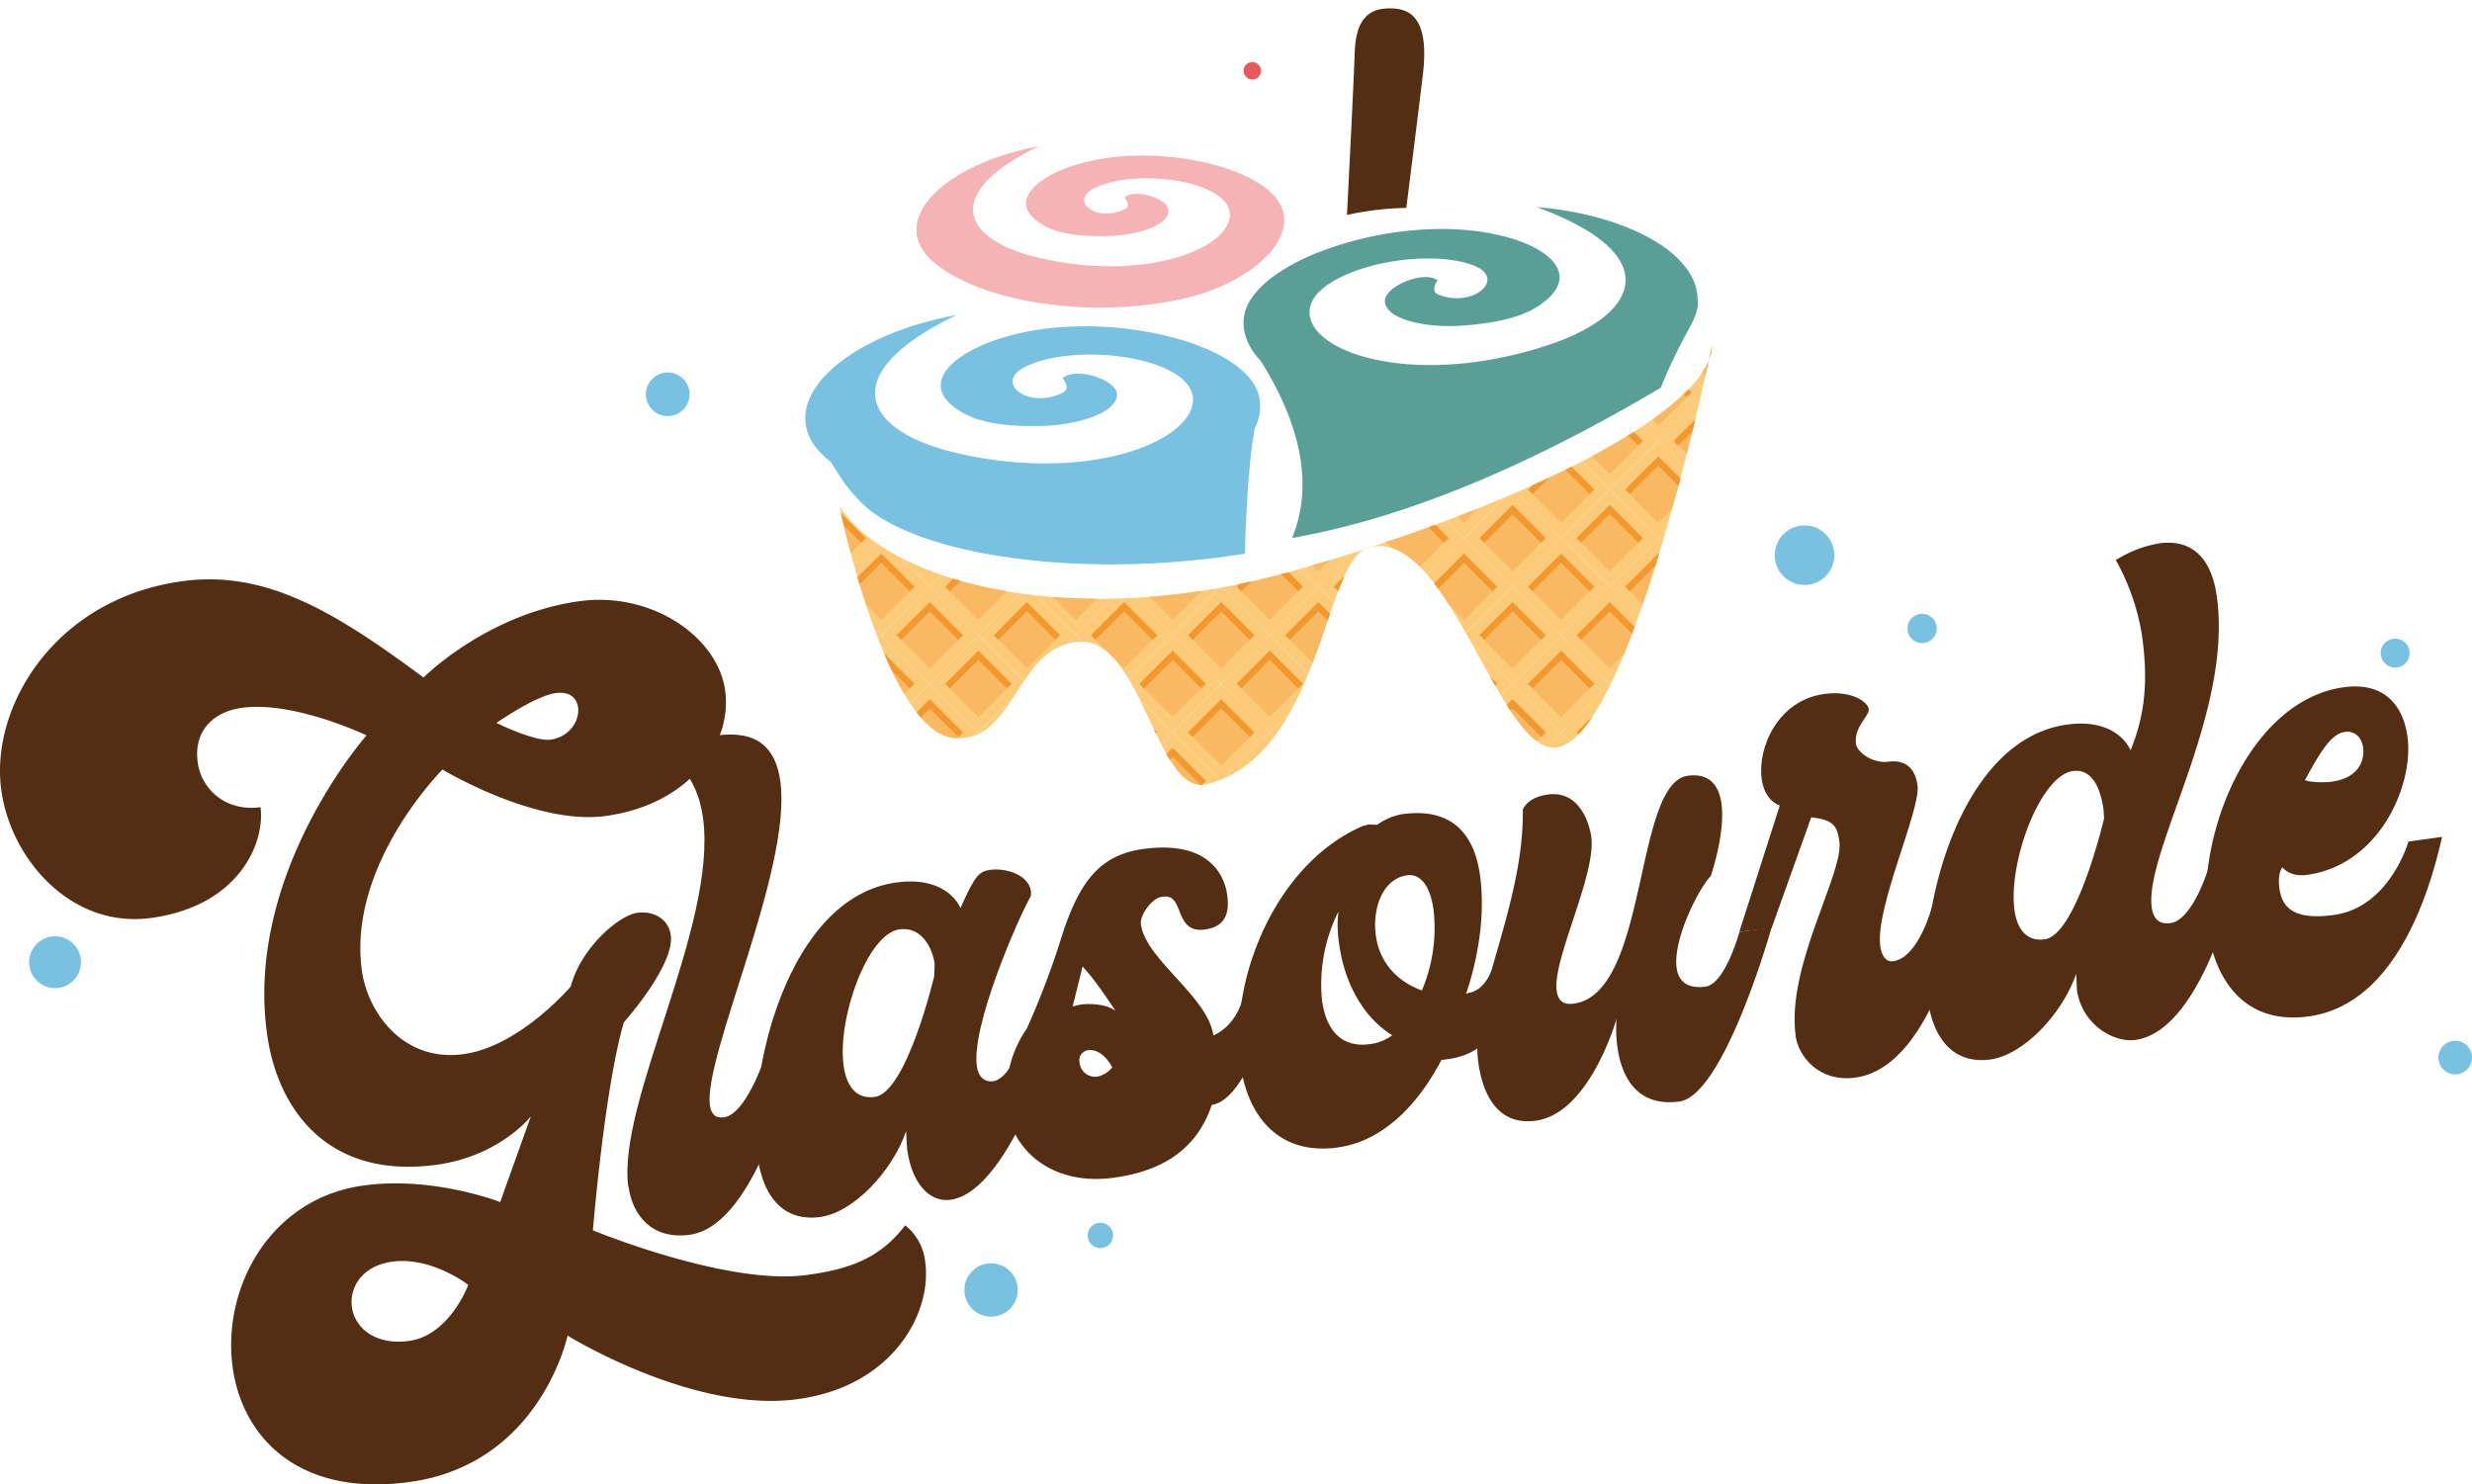 <svg id="Camada_1" data-name="Camada 1" xmlns="http://www.w3.org/2000/svg" xmlns:xlink="http://www.w3.org/1999/xlink" viewBox="0 0 526.58 316.24"><defs><style>.cls-1{fill:none;}.cls-2{fill:#79c1e1;}.cls-3{fill:#5a9f96;}.cls-4{fill:#f5b3b6;}.cls-11,.cls-5{fill:#542e12;}.cls-5{fill-rule:evenodd;}.cls-6{clip-path:url(#clip-path);}.cls-7{fill:#fccb7a;}.cls-8{fill:#f9b962;}.cls-9{fill:#f3982f;}.cls-10{fill:#e8595c;}</style><clipPath id="clip-path"><path class="cls-1" d="M291.16,116.79a2.66,2.66,0,0,0-.6.26l1.71-.56a7.62,7.62,0,0,0-1.11.3m-87.69,40.48c12.78.86,13.05-19.77,26.45-20.55,6.52-.38,10.58,7.42,14.27,15.23,3.89,8.23,7.37,16.47,12.88,15.11,23.69-5.85,24.86-45.39,33.49-50q-7.05,2.27-14.55,4.42c-47.1,13.49-86.75,2.67-97.19-13.59,0,0,9.94,48.4,24.65,49.39M358.38,84.22c-10.87,10.21-34.82,22-66.11,32.27,8.36-1.66,15.28,9.83,21.63,21.31s12.14,22.93,18.27,21.33C346,155.51,360.6,92.54,364,76.83a23.26,23.26,0,0,1-5.66,7.39M364,76.83a10.77,10.77,0,0,0,.54-1.6l.21-1.93s-.26,1.28-.75,3.53"/></clipPath></defs><path class="cls-2" d="M390.74,118.28a6.34,6.34,0,1,1-6.34-6.34,6.34,6.34,0,0,1,6.34,6.34"/><path class="cls-2" d="M146.89,84a4.65,4.65,0,1,1-4.65-4.65A4.65,4.65,0,0,1,146.89,84"/><path class="cls-3" d="M361.66,63.86c.19,1.38-.28,3.37-1.9,6.24a113.09,113.09,0,0,0-6,12.51c-27.51,16.32-54.09,27.75-78.52,32,5.51-13.46-.21-27.38-6.68-37.71h0c-2.91-3.13-4.19-6.58-3.46-10,1.07-4.92,7-9.51,14.8-12.76a73.49,73.49,0,0,1,25.93-5.34c8.95-.2,17.27,1.63,22.06,4.53,5.2,3.13,6.51,7.65-.58,12.11-3.61,2.28-9.2,3.42-15.33,3.9C303.53,70,295.2,68,295,64.2c-.14-3,7.61-6.43,10.85-4.71l.38.19c-.95,1.54-.95,2.55,0,3,7.41,3.18,15-3.35,7.57-6.17-5.4-2-13.59-1.8-20.52-.14-7.13,1.71-13.5,5-14.26,9.29-.71,4,3.59,8.35,12.52,10.61,9.44,2.39,23.25,2.27,38.55-2.86,10.17-3.41,16.59-8.6,16.16-14.29-.39-5.07-6.19-10.32-18.9-15,11.48.93,21.59,4.33,27.79,9,4,3.06,6.53,6.78,6.47,10.71"/><path class="cls-2" d="M176.94,98.37c2.85,4.44,3.11,5.14,6.43,8.59,10.32,10.73,45,16.88,81.8,11,0,0,.48-18.6,2.13-26.76a9.84,9.84,0,0,0,.71-7.43c-1.53-4.79-7.93-8.77-16-11.26a73.37,73.37,0,0,0-26.33-2.78c-8.93.66-17,3.3-21.51,6.65-4.87,3.62-5.74,8.24,1.76,12,3.81,1.91,9.48,2.51,15.64,2.38,8.46-.17,16.56-3,16.37-6.81-.15-3-8.19-5.66-11.25-3.63l-.37.22c1.1,1.45,1.2,2.45.26,3-7.07,3.89-15.23-1.88-8.14-5.41,5.18-2.56,13.35-3.11,20.41-2.14,7.27,1,13.93,3.69,15.1,7.86,1.1,3.91-2.77,8.66-11.43,11.78-9.15,3.3-22.91,4.52-38.64.91-10.46-2.41-17.35-6.94-17.47-12.66-.11-5.07,5.15-10.86,17.34-16.76-11.34,2.05-21.06,6.43-26.78,11.72-6.41,5.94-8,13.35-.07,19.52"/><path class="cls-4" d="M239,33.31c-7.21.54-13.75,2.67-17.38,5.38-3.94,2.93-4.64,6.66,1.42,9.69,3.08,1.55,7.66,2,12.63,1.93,6.84-.14,13.39-2.41,13.23-5.51-.11-2.4-6.61-4.57-9.09-2.93l-.29.18c.89,1.17,1,2,.2,2.4-5.71,3.14-12.3-1.52-6.58-4.37,4.2-2.08,10.8-2.52,16.5-1.73,5.87.81,11.26,3,12.2,6.35.89,3.16-2.24,7-9.23,9.52-7.4,2.66-18.52,3.65-31.22.73-8.46-1.94-14-5.61-14.12-10.22-.09-4.11,4.16-8.78,14-13.55-9.16,1.66-17,5.19-21.64,9.47-5.23,4.85-6.54,10.91.15,15.93,4.78,3.59,12.08,6.4,21,7.86A85.27,85.27,0,0,0,250.42,64c7.75-1.51,14.3-4.72,18.43-8.49,3.81-3.48,5.47-7.33,4.36-10.83-1.24-3.87-6.42-7.1-12.91-9.1A59.43,59.43,0,0,0,239,33.31"/><path class="cls-5" d="M303.1,15.87c-1,8.32-2.32,18.79-3.53,28.42a64.12,64.12,0,0,0-12.64,1.5c.62-12.33,1.41-27.67,1.65-34.64.28-8.21,4-9.42,7.78-9.36,4.05.07,8.16,2.08,6.74,14.08"/><g class="cls-6"><polygon class="cls-7" points="167.23 42.48 167.23 52.83 177.57 42.48 167.23 42.48"/><polygon class="cls-8" points="167.23 42.48 167.23 49.55 174.29 42.48 167.23 42.48"/><polygon class="cls-9" points="174.09 42.48 172.12 42.48 173.1 43.47 174.09 42.48"/><polygon class="cls-7" points="198.06 42.48 177.37 42.48 187.72 52.83 198.06 42.48"/><polygon class="cls-8" points="194.78 42.48 180.66 42.48 187.72 49.55 194.78 42.48"/><polygon class="cls-9" points="182.63 42.48 180.66 42.48 181.64 43.47 182.63 42.48"/><polygon class="cls-9" points="194.78 42.48 192.81 42.48 193.79 43.47 194.78 42.48"/><polygon class="cls-7" points="218.75 42.48 198.06 42.48 208.41 52.83 218.75 42.48"/><polygon class="cls-8" points="215.47 42.48 201.35 42.48 208.41 49.55 215.47 42.48"/><polygon class="cls-9" points="203.32 42.48 201.35 42.48 202.33 43.47 203.32 42.48"/><polygon class="cls-9" points="215.47 42.48 213.5 42.48 214.48 43.47 215.47 42.48"/><polygon class="cls-7" points="239.44 42.48 218.75 42.48 229.1 52.83 239.44 42.48"/><polygon class="cls-8" points="236.16 42.48 222.04 42.48 229.1 49.55 236.16 42.48"/><polygon class="cls-9" points="224.01 42.48 222.04 42.48 223.02 43.47 224.01 42.48"/><polygon class="cls-9" points="236.16 42.48 234.19 42.48 235.18 43.47 236.16 42.48"/><polygon class="cls-7" points="260.14 42.48 239.44 42.48 249.79 52.83 260.14 42.48"/><polygon class="cls-8" points="256.85 42.48 242.73 42.48 249.79 49.55 256.85 42.48"/><polygon class="cls-9" points="256.85 42.48 254.88 42.48 255.87 43.47 256.85 42.48"/><polygon class="cls-9" points="244.7 42.48 242.73 42.48 243.71 43.47 244.7 42.48"/><polygon class="cls-7" points="280.83 42.48 260.14 42.48 270.48 52.83 280.83 42.48"/><polygon class="cls-8" points="277.54 42.48 263.42 42.48 270.48 49.55 277.54 42.48"/><polygon class="cls-9" points="265.39 42.48 263.42 42.48 264.4 43.47 265.39 42.48"/><polygon class="cls-9" points="277.54 42.48 275.57 42.48 276.56 43.47 277.54 42.48"/><polygon class="cls-7" points="301.52 42.48 280.83 42.48 291.17 52.83 301.52 42.48"/><polygon class="cls-8" points="298.24 42.48 284.11 42.48 291.17 49.55 298.24 42.48"/><polygon class="cls-9" points="286.08 42.48 284.11 42.48 285.1 43.47 286.08 42.48"/><polygon class="cls-9" points="298.24 42.48 296.26 42.48 297.25 43.47 298.24 42.48"/><polygon class="cls-7" points="322.21 42.48 301.52 42.48 311.87 52.83 322.21 42.48"/><polygon class="cls-8" points="318.93 42.48 304.8 42.48 311.86 49.55 318.93 42.48"/><polygon class="cls-9" points="318.93 42.48 316.96 42.48 317.94 43.47 318.93 42.48"/><polygon class="cls-9" points="306.77 42.48 304.8 42.48 305.79 43.47 306.77 42.48"/><polygon class="cls-7" points="342.9 42.48 322.21 42.48 332.56 52.83 342.9 42.48"/><polygon class="cls-8" points="339.62 42.48 325.5 42.48 332.56 49.55 339.62 42.48"/><polygon class="cls-9" points="339.62 42.48 337.65 42.48 338.63 43.47 339.62 42.48"/><polygon class="cls-9" points="327.47 42.48 325.5 42.48 326.48 43.47 327.47 42.48"/><polygon class="cls-7" points="363.59 42.48 342.9 42.48 353.25 52.83 363.59 42.48"/><polygon class="cls-8" points="360.31 42.48 346.19 42.48 353.25 49.55 360.31 42.48"/><polygon class="cls-9" points="360.31 42.48 358.34 42.48 359.32 43.47 360.31 42.48"/><polygon class="cls-9" points="348.16 42.48 346.19 42.48 347.17 43.47 348.16 42.48"/><polygon class="cls-7" points="363.57 42.48 373.91 52.83 373.91 42.48 363.57 42.48"/><polygon class="cls-8" points="366.85 42.48 373.91 49.55 373.91 42.48 366.85 42.48"/><polygon class="cls-9" points="368.85 42.48 366.88 42.48 367.86 43.47 368.85 42.48"/><polygon class="cls-7" points="167.23 52.57 167.23 73.26 177.57 62.91 167.23 52.57"/><polygon class="cls-8" points="167.23 55.85 167.23 69.98 174.29 62.91 167.23 55.85"/><polygon class="cls-9" points="174.29 62.91 167.23 55.85 167.23 57.82 173.3 63.9 174.29 62.91"/><rect class="cls-7" x="180.4" y="55.6" width="14.63" height="14.63" transform="translate(10.49 151.16) rotate(-45)"/><rect class="cls-8" x="182.72" y="57.92" width="9.99" height="9.99" transform="translate(10.49 151.16) rotate(-45)"/><polygon class="cls-9" points="187.72 57.82 193.79 63.9 194.78 62.91 187.72 55.85 180.66 62.91 181.64 63.9 187.72 57.82"/><rect class="cls-7" x="201.09" y="55.6" width="14.63" height="14.63" transform="translate(16.55 165.8) rotate(-45)"/><rect class="cls-8" x="203.41" y="57.92" width="9.99" height="9.99" transform="translate(16.55 165.79) rotate(-45)"/><polygon class="cls-9" points="208.41 57.82 214.48 63.9 215.47 62.91 208.41 55.85 201.35 62.91 202.33 63.9 208.41 57.82"/><rect class="cls-7" x="221.78" y="55.6" width="14.63" height="14.63" transform="translate(22.61 180.43) rotate(-45)"/><rect class="cls-8" x="224.11" y="57.92" width="9.99" height="9.99" transform="translate(22.62 180.44) rotate(-45)"/><polygon class="cls-9" points="229.1 57.82 235.18 63.9 236.16 62.91 229.1 55.85 222.04 62.91 223.02 63.9 229.1 57.82"/><rect class="cls-7" x="242.47" y="55.6" width="14.63" height="14.63" transform="translate(28.68 195.06) rotate(-45)"/><rect class="cls-8" x="244.8" y="57.92" width="9.99" height="9.99" transform="translate(28.67 195.06) rotate(-45)"/><polygon class="cls-9" points="249.79 57.82 255.87 63.9 256.85 62.91 249.79 55.85 242.73 62.91 243.71 63.9 249.79 57.82"/><rect class="cls-7" x="170.06" y="45.25" width="14.63" height="14.63" transform="translate(14.78 140.82) rotate(-45)"/><rect class="cls-8" x="172.38" y="47.58" width="9.99" height="9.99" transform="translate(14.78 140.82) rotate(-45)"/><polygon class="cls-9" points="177.37 47.48 183.45 53.55 184.43 52.57 177.37 45.51 170.31 52.57 171.29 53.55 177.37 47.48"/><rect class="cls-7" x="190.75" y="45.25" width="14.63" height="14.63" transform="translate(20.84 155.45) rotate(-45)"/><rect class="cls-8" x="193.07" y="47.58" width="9.99" height="9.99" transform="translate(20.84 155.45) rotate(-45)"/><polygon class="cls-9" points="198.06 47.48 204.14 53.55 205.12 52.57 198.06 45.51 191 52.57 191.99 53.55 198.06 47.48"/><rect class="cls-7" x="211.44" y="45.25" width="14.63" height="14.63" transform="translate(26.9 170.08) rotate(-45)"/><rect class="cls-8" x="213.76" y="47.58" width="9.99" height="9.99" transform="translate(26.9 170.08) rotate(-45)"/><polygon class="cls-9" points="218.75 47.48 224.83 53.55 225.81 52.57 218.75 45.51 211.69 52.57 212.68 53.55 218.75 47.48"/><rect class="cls-7" x="232.13" y="45.25" width="14.63" height="14.63" transform="translate(32.96 184.71) rotate(-45)"/><rect class="cls-8" x="234.45" y="47.58" width="9.99" height="9.99" transform="translate(32.96 184.71) rotate(-45)"/><polygon class="cls-9" points="239.44 47.48 245.52 53.55 246.51 52.57 239.44 45.51 232.38 52.57 233.37 53.55 239.44 47.48"/><rect class="cls-7" x="263.17" y="55.6" width="14.63" height="14.63" transform="translate(34.74 209.69) rotate(-45)"/><rect class="cls-8" x="265.49" y="57.92" width="9.99" height="9.99" transform="translate(34.73 209.69) rotate(-45)"/><polygon class="cls-9" points="270.48 57.82 276.56 63.9 277.54 62.91 270.48 55.85 263.42 62.91 264.41 63.9 270.48 57.82"/><rect class="cls-7" x="252.82" y="45.25" width="14.63" height="14.63" transform="translate(39.02 199.34) rotate(-45)"/><rect class="cls-8" x="255.14" y="47.58" width="9.99" height="9.99" transform="translate(39.02 199.34) rotate(-45)"/><polygon class="cls-9" points="260.14 47.48 266.21 53.55 267.2 52.57 260.14 45.51 253.07 52.57 254.06 53.55 260.14 47.48"/><rect class="cls-7" x="283.86" y="55.6" width="14.63" height="14.63" transform="translate(40.8 224.32) rotate(-45)"/><rect class="cls-8" x="286.18" y="57.92" width="9.99" height="9.99" transform="translate(40.8 224.32) rotate(-45)"/><polygon class="cls-9" points="291.17 57.82 297.25 63.9 298.24 62.91 291.17 55.85 284.11 62.91 285.1 63.9 291.17 57.82"/><rect class="cls-7" x="273.51" y="45.25" width="14.63" height="14.63" transform="translate(45.08 213.97) rotate(-45)"/><rect class="cls-8" x="275.83" y="47.58" width="9.99" height="9.99" transform="translate(45.08 213.97) rotate(-45)"/><polygon class="cls-9" points="280.83 47.48 286.9 53.55 287.89 52.57 280.83 45.51 273.77 52.57 274.75 53.55 280.83 47.48"/><rect class="cls-7" x="304.55" y="55.6" width="14.63" height="14.63" transform="translate(46.86 238.95) rotate(-45)"/><rect class="cls-8" x="306.87" y="57.92" width="9.99" height="9.99" transform="translate(46.86 238.95) rotate(-45)"/><polygon class="cls-9" points="311.87 57.82 317.94 63.9 318.93 62.91 311.87 55.85 304.8 62.91 305.79 63.9 311.87 57.82"/><rect class="cls-7" x="294.2" y="45.25" width="14.63" height="14.63" transform="translate(51.13 228.59) rotate(-45)"/><rect class="cls-8" x="296.53" y="47.58" width="9.99" height="9.99" transform="translate(51.14 228.6) rotate(-45)"/><polygon class="cls-9" points="301.52 47.48 307.59 53.55 308.58 52.57 301.52 45.51 294.46 52.57 295.44 53.55 301.52 47.48"/><rect class="cls-7" x="325.24" y="55.6" width="14.63" height="14.63" transform="translate(52.92 253.58) rotate(-45)"/><rect class="cls-8" x="327.56" y="57.92" width="9.99" height="9.99" transform="translate(52.92 253.58) rotate(-45)"/><polygon class="cls-9" points="332.56 57.82 338.63 63.9 339.62 62.91 332.56 55.85 325.5 62.91 326.48 63.9 332.56 57.82"/><rect class="cls-7" x="314.9" y="45.25" width="14.63" height="14.63" transform="translate(57.2 243.24) rotate(-45)"/><rect class="cls-8" x="317.22" y="47.58" width="9.99" height="9.99" transform="translate(57.2 243.23) rotate(-45)"/><polygon class="cls-9" points="322.21 47.48 328.29 53.55 329.27 52.57 322.21 45.51 315.15 52.57 316.13 53.55 322.21 47.48"/><rect class="cls-7" x="345.93" y="55.6" width="14.63" height="14.63" transform="translate(58.98 268.21) rotate(-45)"/><rect class="cls-8" x="348.25" y="57.92" width="9.99" height="9.99" transform="translate(58.98 268.21) rotate(-45)"/><polygon class="cls-9" points="353.25 57.82 359.32 63.9 360.31 62.91 353.25 55.85 346.19 62.91 347.17 63.9 353.25 57.82"/><rect class="cls-7" x="335.59" y="45.25" width="14.63" height="14.63" transform="translate(63.25 257.85) rotate(-45)"/><rect class="cls-8" x="337.91" y="47.58" width="9.99" height="9.99" transform="translate(63.26 257.87) rotate(-45)"/><polygon class="cls-9" points="342.9 47.48 348.98 53.55 349.96 52.57 342.9 45.51 335.84 52.57 336.83 53.55 342.9 47.48"/><polygon class="cls-7" points="363.57 62.91 373.91 73.26 373.91 52.57 363.57 62.91"/><polygon class="cls-8" points="366.85 62.91 373.91 69.98 373.91 55.85 366.85 62.91"/><polygon class="cls-9" points="366.85 62.91 367.84 63.9 373.91 57.82 373.91 55.85 366.85 62.91"/><rect class="cls-7" x="356.28" y="45.25" width="14.63" height="14.63" transform="translate(69.32 272.5) rotate(-45)"/><rect class="cls-8" x="358.6" y="47.58" width="9.99" height="9.99" transform="translate(69.32 272.5) rotate(-45)"/><polygon class="cls-9" points="363.59 47.48 369.67 53.55 370.65 52.57 363.59 45.51 356.53 52.57 357.52 53.55 363.59 47.48"/><polygon class="cls-7" points="167.23 73.26 167.23 93.95 177.57 83.61 167.23 73.26"/><polygon class="cls-8" points="167.23 76.55 167.23 90.67 174.29 83.61 167.23 76.55"/><polygon class="cls-9" points="174.29 83.61 167.23 76.55 167.23 78.52 173.3 84.59 174.29 83.61"/><rect class="cls-7" x="180.4" y="76.29" width="14.63" height="14.63" transform="translate(-4.13 157.23) rotate(-45)"/><rect class="cls-8" x="182.72" y="78.61" width="9.99" height="9.99" transform="translate(-4.14 157.22) rotate(-45)"/><polygon class="cls-9" points="187.72 78.52 193.79 84.59 194.78 83.61 187.72 76.55 180.66 83.61 181.64 84.59 187.72 78.52"/><rect class="cls-7" x="201.09" y="76.29" width="14.63" height="14.63" transform="translate(1.93 171.87) rotate(-45)"/><rect class="cls-8" x="203.41" y="78.61" width="9.99" height="9.99" transform="translate(1.92 171.85) rotate(-45)"/><polygon class="cls-9" points="208.41 78.52 214.48 84.59 215.47 83.61 208.41 76.55 201.35 83.61 202.33 84.59 208.41 78.52"/><rect class="cls-7" x="221.78" y="76.29" width="14.63" height="14.63" transform="translate(7.99 186.5) rotate(-45)"/><rect class="cls-8" x="224.11" y="78.61" width="9.99" height="9.99" transform="translate(7.99 186.5) rotate(-45)"/><polygon class="cls-9" points="229.1 78.52 235.18 84.59 236.16 83.61 229.1 76.55 222.04 83.61 223.02 84.59 229.1 78.52"/><rect class="cls-7" x="242.47" y="76.29" width="14.63" height="14.63" transform="translate(14.05 201.13) rotate(-45)"/><rect class="cls-8" x="244.8" y="78.61" width="9.99" height="9.99" transform="translate(14.04 201.12) rotate(-45)"/><polygon class="cls-9" points="249.79 78.52 255.87 84.59 256.85 83.61 249.79 76.55 242.73 83.61 243.71 84.59 249.79 78.52"/><rect class="cls-7" x="170.06" y="65.95" width="14.63" height="14.63" transform="translate(0.15 146.88) rotate(-45)"/><rect class="cls-8" x="172.38" y="68.27" width="9.99" height="9.99" transform="translate(0.15 146.88) rotate(-45)"/><polygon class="cls-9" points="177.37 68.17 183.45 74.25 184.43 73.26 177.37 66.2 170.31 73.26 171.29 74.25 177.37 68.17"/><rect class="cls-7" x="190.75" y="65.95" width="14.63" height="14.63" transform="translate(6.21 161.51) rotate(-45)"/><rect class="cls-8" x="193.07" y="68.27" width="9.99" height="9.99" transform="translate(6.21 161.51) rotate(-45)"/><polygon class="cls-9" points="198.06 68.17 204.14 74.25 205.12 73.26 198.06 66.2 191 73.26 191.99 74.25 198.06 68.17"/><rect class="cls-7" x="211.44" y="65.95" width="14.63" height="14.63" transform="translate(12.27 176.14) rotate(-45)"/><rect class="cls-8" x="213.76" y="68.27" width="9.99" height="9.99" transform="translate(12.27 176.14) rotate(-45)"/><polygon class="cls-9" points="218.75 68.17 224.83 74.25 225.81 73.26 218.75 66.2 211.69 73.26 212.68 74.25 218.75 68.17"/><rect class="cls-7" x="232.13" y="65.95" width="14.63" height="14.63" transform="translate(18.33 190.77) rotate(-45)"/><rect class="cls-8" x="234.45" y="68.27" width="9.99" height="9.99" transform="translate(18.33 190.77) rotate(-45)"/><polygon class="cls-9" points="239.44 68.17 245.52 74.25 246.51 73.26 239.44 66.2 232.38 73.26 233.37 74.25 239.44 68.17"/><rect class="cls-7" x="263.17" y="76.29" width="14.63" height="14.63" transform="translate(20.11 215.76) rotate(-45)"/><rect class="cls-8" x="265.49" y="78.61" width="9.99" height="9.99" transform="translate(20.1 215.75) rotate(-45)"/><polygon class="cls-9" points="270.48 78.52 276.56 84.59 277.54 83.61 270.48 76.55 263.42 83.61 264.41 84.59 270.48 78.52"/><rect class="cls-7" x="252.82" y="65.95" width="14.63" height="14.63" transform="translate(24.39 205.4) rotate(-45)"/><rect class="cls-8" x="255.14" y="68.27" width="9.99" height="9.99" transform="translate(24.39 205.4) rotate(-45)"/><polygon class="cls-9" points="260.14 68.17 266.21 74.25 267.2 73.26 260.14 66.2 253.07 73.26 254.06 74.25 260.14 68.17"/><rect class="cls-7" x="283.86" y="76.29" width="14.63" height="14.63" transform="translate(26.17 230.39) rotate(-45)"/><rect class="cls-8" x="286.18" y="78.61" width="9.99" height="9.99" transform="translate(26.16 230.38) rotate(-45)"/><polygon class="cls-9" points="291.17 78.52 297.25 84.59 298.24 83.61 291.17 76.55 284.11 83.61 285.1 84.59 291.17 78.52"/><rect class="cls-7" x="273.51" y="65.95" width="14.63" height="14.63" transform="translate(30.45 220.03) rotate(-45)"/><rect class="cls-8" x="275.83" y="68.27" width="9.99" height="9.99" transform="translate(30.45 220.03) rotate(-45)"/><polygon class="cls-9" points="280.83 68.17 286.9 74.25 287.89 73.26 280.83 66.2 273.77 73.26 274.75 74.25 280.83 68.17"/><rect class="cls-7" x="304.55" y="76.29" width="14.63" height="14.63" transform="translate(32.23 245.02) rotate(-45)"/><rect class="cls-8" x="306.87" y="78.61" width="9.99" height="9.99" transform="translate(32.22 245.01) rotate(-45)"/><polygon class="cls-9" points="311.87 78.52 317.94 84.59 318.93 83.61 311.87 76.55 304.8 83.61 305.79 84.59 311.87 78.52"/><rect class="cls-7" x="294.2" y="65.95" width="14.63" height="14.63" transform="translate(36.5 234.65) rotate(-45)"/><rect class="cls-8" x="296.53" y="68.27" width="9.99" height="9.99" transform="translate(36.51 234.66) rotate(-45)"/><polygon class="cls-9" points="301.52 68.17 307.59 74.25 308.58 73.26 301.52 66.2 294.46 73.26 295.44 74.25 301.52 68.17"/><rect class="cls-7" x="325.24" y="76.29" width="14.63" height="14.63" transform="translate(38.29 259.66) rotate(-45)"/><rect class="cls-8" x="327.56" y="78.61" width="9.99" height="9.99" transform="translate(38.28 259.64) rotate(-45)"/><polygon class="cls-9" points="332.56 78.52 338.63 84.59 339.62 83.61 332.56 76.55 325.5 83.61 326.48 84.59 332.56 78.52"/><rect class="cls-7" x="314.89" y="65.95" width="14.63" height="14.63" transform="translate(42.57 249.3) rotate(-45)"/><rect class="cls-8" x="317.22" y="68.27" width="9.99" height="9.99" transform="translate(42.57 249.29) rotate(-45)"/><polygon class="cls-9" points="322.21 68.17 328.29 74.25 329.27 73.26 322.21 66.2 315.15 73.26 316.13 74.25 322.21 68.17"/><rect class="cls-7" x="345.93" y="76.29" width="14.63" height="14.63" transform="translate(44.36 274.29) rotate(-45)"/><rect class="cls-8" x="348.25" y="78.61" width="9.99" height="9.99" transform="translate(44.35 274.27) rotate(-45)"/><polygon class="cls-9" points="353.25 78.52 359.32 84.59 360.31 83.61 353.25 76.55 346.19 83.61 347.17 84.59 353.25 78.52"/><rect class="cls-7" x="335.59" y="65.95" width="14.63" height="14.63" transform="translate(48.62 263.91) rotate(-45)"/><rect class="cls-8" x="337.91" y="68.27" width="9.99" height="9.99" transform="translate(48.63 263.93) rotate(-45)"/><polygon class="cls-9" points="342.9 68.17 348.98 74.25 349.96 73.26 342.9 66.2 335.84 73.26 336.83 74.25 342.9 68.17"/><polygon class="cls-7" points="363.57 83.61 373.91 93.95 373.91 73.26 363.57 83.61"/><polygon class="cls-8" points="366.85 83.61 373.91 90.67 373.91 76.55 366.85 83.61"/><polygon class="cls-9" points="366.85 83.61 367.84 84.59 373.91 78.52 373.91 76.55 366.85 83.61"/><rect class="cls-7" x="356.28" y="65.95" width="14.63" height="14.63" transform="translate(54.69 278.56) rotate(-45)"/><rect class="cls-8" x="358.6" y="68.27" width="9.99" height="9.99" transform="translate(54.69 278.56) rotate(-45)"/><polygon class="cls-9" points="363.59 68.17 369.67 74.25 370.65 73.26 363.59 66.2 356.53 73.26 357.52 74.25 363.59 68.17"/><polygon class="cls-7" points="167.23 93.95 167.23 114.64 177.57 104.3 167.23 93.95"/><polygon class="cls-8" points="167.23 97.24 167.23 111.36 174.29 104.3 167.23 97.24"/><polygon class="cls-9" points="174.29 104.3 167.23 97.24 167.23 99.21 173.3 105.28 174.29 104.3"/><rect class="cls-7" x="180.4" y="96.98" width="14.63" height="14.63" transform="translate(-18.77 163.29) rotate(-45)"/><rect class="cls-8" x="182.72" y="99.3" width="9.99" height="9.99" transform="translate(-18.77 163.28) rotate(-45)"/><polygon class="cls-9" points="187.72 99.21 193.79 105.28 194.78 104.3 187.72 97.24 180.66 104.3 181.64 105.28 187.72 99.21"/><rect class="cls-7" x="201.09" y="96.98" width="14.63" height="14.63" transform="translate(-12.71 177.92) rotate(-45)"/><rect class="cls-8" x="203.41" y="99.3" width="9.99" height="9.99" transform="translate(-12.71 177.91) rotate(-45)"/><polygon class="cls-9" points="208.41 99.21 214.48 105.28 215.47 104.3 208.41 97.24 201.35 104.3 202.33 105.28 208.41 99.21"/><rect class="cls-7" x="221.78" y="96.98" width="14.63" height="14.63" transform="translate(-6.65 192.55) rotate(-45)"/><rect class="cls-8" x="224.11" y="99.3" width="9.99" height="9.99" transform="translate(-6.64 192.56) rotate(-45)"/><polygon class="cls-9" points="229.1 99.21 235.18 105.28 236.16 104.3 229.1 97.24 222.04 104.3 223.02 105.28 229.1 99.21"/><rect class="cls-7" x="242.47" y="96.98" width="14.63" height="14.63" transform="translate(-0.59 207.18) rotate(-45)"/><rect class="cls-8" x="244.8" y="99.3" width="9.99" height="9.99" transform="translate(-0.59 207.18) rotate(-45)"/><polygon class="cls-9" points="249.79 99.21 255.87 105.28 256.85 104.3 249.79 97.24 242.73 104.3 243.71 105.28 249.79 99.21"/><rect class="cls-7" x="170.06" y="86.64" width="14.63" height="14.63" transform="translate(-14.48 152.94) rotate(-45)"/><rect class="cls-8" x="172.38" y="88.96" width="9.99" height="9.99" transform="translate(-14.48 152.94) rotate(-45)"/><polygon class="cls-9" points="177.37 88.86 183.45 94.94 184.43 93.95 177.37 86.89 170.31 93.95 171.29 94.94 177.37 88.86"/><rect class="cls-7" x="190.75" y="86.64" width="14.63" height="14.63" transform="translate(-8.42 167.57) rotate(-45)"/><rect class="cls-8" x="193.07" y="88.96" width="9.99" height="9.99" transform="translate(-8.42 167.57) rotate(-45)"/><polygon class="cls-9" points="198.06 88.86 204.14 94.94 205.12 93.95 198.06 86.89 191 93.95 191.99 94.94 198.06 88.86"/><rect class="cls-7" x="211.44" y="86.64" width="14.63" height="14.63" transform="translate(-2.36 182.2) rotate(-45)"/><rect class="cls-8" x="213.76" y="88.96" width="9.99" height="9.99" transform="translate(-2.36 182.2) rotate(-45)"/><polygon class="cls-9" points="218.75 88.86 224.83 94.94 225.81 93.95 218.75 86.89 211.69 93.95 212.68 94.94 218.75 88.86"/><rect class="cls-7" x="232.13" y="86.64" width="14.63" height="14.63" transform="translate(3.7 196.83) rotate(-45)"/><rect class="cls-8" x="234.45" y="88.96" width="9.99" height="9.99" transform="translate(3.7 196.83) rotate(-45)"/><polygon class="cls-9" points="239.44 88.86 245.52 94.94 246.51 93.95 239.44 86.89 232.38 93.95 233.37 94.94 239.44 88.86"/><rect class="cls-7" x="263.17" y="96.98" width="14.63" height="14.63" transform="translate(5.47 221.81) rotate(-45)"/><rect class="cls-8" x="265.49" y="99.3" width="9.99" height="9.99" transform="translate(5.47 221.81) rotate(-45)"/><polygon class="cls-9" points="270.48 99.21 276.56 105.28 277.54 104.3 270.48 97.24 263.42 104.3 264.41 105.28 270.48 99.21"/><rect class="cls-7" x="252.82" y="86.64" width="14.63" height="14.63" transform="translate(9.76 211.46) rotate(-45)"/><rect class="cls-8" x="255.14" y="88.96" width="9.99" height="9.99" transform="translate(9.76 211.46) rotate(-45)"/><polygon class="cls-9" points="260.14 88.86 266.21 94.94 267.2 93.95 260.14 86.89 253.07 93.95 254.06 94.94 260.14 88.86"/><rect class="cls-7" x="283.86" y="96.98" width="14.63" height="14.63" transform="translate(11.53 236.44) rotate(-45)"/><rect class="cls-8" x="286.18" y="99.3" width="9.99" height="9.99" transform="translate(11.53 236.44) rotate(-45)"/><polygon class="cls-9" points="291.17 99.21 297.25 105.28 298.24 104.3 291.17 97.24 284.11 104.3 285.1 105.28 291.17 99.21"/><rect class="cls-7" x="273.51" y="86.64" width="14.63" height="14.63" transform="translate(15.82 226.09) rotate(-45)"/><rect class="cls-8" x="275.83" y="88.96" width="9.99" height="9.99" transform="translate(15.82 226.09) rotate(-45)"/><polygon class="cls-9" points="280.83 88.86 286.9 94.94 287.89 93.95 280.83 86.89 273.77 93.95 274.75 94.94 280.83 88.86"/><rect class="cls-7" x="304.55" y="96.98" width="14.63" height="14.63" transform="translate(17.59 251.07) rotate(-45)"/><rect class="cls-8" x="306.87" y="99.3" width="9.99" height="9.99" transform="translate(17.59 251.07) rotate(-45)"/><polygon class="cls-9" points="311.87 99.21 317.94 105.28 318.93 104.3 311.87 97.24 304.8 104.3 305.79 105.28 311.87 99.21"/><rect class="cls-7" x="294.2" y="86.64" width="14.63" height="14.63" transform="translate(21.87 240.71) rotate(-45)"/><rect class="cls-8" x="296.53" y="88.96" width="9.99" height="9.99" transform="translate(21.88 240.72) rotate(-45)"/><polygon class="cls-9" points="301.52 88.86 307.59 94.94 308.58 93.95 301.52 86.89 294.46 93.95 295.44 94.94 301.52 88.86"/><rect class="cls-7" x="325.24" y="96.98" width="14.63" height="14.63" transform="translate(23.65 265.7) rotate(-45)"/><rect class="cls-8" x="327.56" y="99.3" width="9.99" height="9.99" transform="translate(23.65 265.7) rotate(-45)"/><polygon class="cls-9" points="332.56 99.21 338.63 105.28 339.62 104.3 332.56 97.24 325.5 104.3 326.48 105.28 332.56 99.21"/><rect class="cls-7" x="314.9" y="86.64" width="14.63" height="14.63" transform="translate(27.94 255.36) rotate(-45)"/><rect class="cls-8" x="317.22" y="88.96" width="9.99" height="9.99" transform="translate(27.94 255.36) rotate(-45)"/><polygon class="cls-9" points="322.21 88.86 328.29 94.94 329.27 93.95 322.21 86.89 315.15 93.95 316.13 94.94 322.21 88.86"/><rect class="cls-7" x="345.93" y="96.98" width="14.63" height="14.63" transform="translate(29.72 280.33) rotate(-45)"/><rect class="cls-8" x="348.25" y="99.3" width="9.99" height="9.99" transform="translate(29.71 280.33) rotate(-45)"/><polygon class="cls-9" points="353.25 99.21 359.32 105.28 360.31 104.3 353.25 97.24 346.19 104.3 347.17 105.28 353.25 99.21"/><rect class="cls-7" x="335.59" y="86.64" width="14.63" height="14.63" transform="translate(33.99 269.97) rotate(-45)"/><rect class="cls-8" x="337.91" y="88.96" width="9.99" height="9.99" transform="translate(34 269.99) rotate(-45)"/><polygon class="cls-9" points="342.9 88.86 348.98 94.94 349.96 93.95 342.9 86.89 335.84 93.95 336.83 94.94 342.9 88.86"/><polygon class="cls-7" points="363.57 104.3 373.91 114.64 373.91 93.95 363.57 104.3"/><polygon class="cls-8" points="366.85 104.3 373.91 111.36 373.91 97.24 366.85 104.3"/><polygon class="cls-9" points="366.85 104.3 367.84 105.28 373.91 99.21 373.91 97.24 366.85 104.3"/><rect class="cls-7" x="356.28" y="86.64" width="14.63" height="14.63" transform="translate(40.06 284.62) rotate(-45)"/><rect class="cls-8" x="358.6" y="88.96" width="9.99" height="9.99" transform="translate(40.06 284.62) rotate(-45)"/><polygon class="cls-9" points="363.59 88.86 369.67 94.94 370.65 93.95 363.59 86.89 356.53 93.95 357.52 94.94 363.59 88.86"/><polygon class="cls-7" points="167.23 114.64 167.23 135.33 177.57 124.99 167.23 114.64"/><polygon class="cls-8" points="167.23 117.93 167.23 132.05 174.29 124.99 167.23 117.93"/><polygon class="cls-9" points="174.29 124.99 167.23 117.93 167.23 119.9 173.3 125.97 174.29 124.99"/><rect class="cls-7" x="180.4" y="117.67" width="14.63" height="14.63" transform="translate(-33.4 169.35) rotate(-45)"/><rect class="cls-8" x="182.72" y="120" width="9.99" height="9.99" transform="translate(-33.4 169.34) rotate(-45)"/><polygon class="cls-9" points="187.72 119.9 193.79 125.97 194.78 124.99 187.72 117.93 180.66 124.99 181.64 125.97 187.72 119.9"/><rect class="cls-7" x="201.09" y="117.67" width="14.63" height="14.63" transform="translate(-27.34 183.98) rotate(-45)"/><rect class="cls-8" x="203.41" y="120" width="9.99" height="9.99" transform="translate(-27.34 183.98) rotate(-45)"/><polygon class="cls-9" points="208.41 119.9 214.48 125.97 215.47 124.99 208.41 117.93 201.35 124.99 202.33 125.97 208.41 119.9"/><rect class="cls-7" x="221.78" y="117.67" width="14.63" height="14.63" transform="translate(-21.28 198.61) rotate(-45)"/><rect class="cls-8" x="224.11" y="120" width="9.99" height="9.99" transform="translate(-21.27 198.62) rotate(-45)"/><polygon class="cls-9" points="229.1 119.9 235.18 125.97 236.16 124.99 229.1 117.93 222.04 124.99 223.02 125.97 229.1 119.9"/><rect class="cls-7" x="242.47" y="117.67" width="14.63" height="14.63" transform="translate(-15.22 213.24) rotate(-45)"/><rect class="cls-8" x="244.8" y="120" width="9.99" height="9.99" transform="translate(-15.22 213.24) rotate(-45)"/><polygon class="cls-9" points="249.79 119.9 255.87 125.97 256.85 124.99 249.79 117.93 242.73 124.99 243.71 125.97 249.79 119.9"/><rect class="cls-7" x="170.06" y="107.33" width="14.63" height="14.63" transform="translate(-29.11 159.01) rotate(-45)"/><rect class="cls-8" x="172.38" y="109.65" width="9.99" height="9.99" transform="translate(-29.11 159) rotate(-45)"/><polygon class="cls-9" points="177.37 109.55 183.45 115.63 184.43 114.64 177.37 107.58 170.31 114.64 171.29 115.63 177.37 109.55"/><rect class="cls-7" x="190.75" y="107.33" width="14.63" height="14.63" transform="translate(-23.05 173.64) rotate(-45)"/><rect class="cls-8" x="193.07" y="109.65" width="9.99" height="9.99" transform="translate(-23.05 173.63) rotate(-45)"/><polygon class="cls-9" points="198.06 109.55 204.14 115.63 205.12 114.64 198.06 107.58 191 114.64 191.99 115.63 198.06 109.55"/><rect class="cls-7" x="211.44" y="107.33" width="14.63" height="14.63" transform="translate(-16.99 188.27) rotate(-45)"/><rect class="cls-8" x="213.76" y="109.65" width="9.99" height="9.99" transform="translate(-16.99 188.26) rotate(-45)"/><polygon class="cls-9" points="218.75 109.55 224.83 115.63 225.81 114.64 218.75 107.58 211.69 114.64 212.68 115.63 218.75 109.55"/><rect class="cls-7" x="232.13" y="107.33" width="14.63" height="14.63" transform="translate(-10.93 202.9) rotate(-45)"/><rect class="cls-8" x="234.45" y="109.65" width="9.99" height="9.99" transform="translate(-10.93 202.89) rotate(-45)"/><polygon class="cls-9" points="239.44 109.55 245.52 115.63 246.51 114.64 239.44 107.58 232.38 114.64 233.37 115.63 239.44 109.55"/><rect class="cls-7" x="263.17" y="117.67" width="14.63" height="14.63" transform="translate(-9.16 227.87) rotate(-45)"/><rect class="cls-8" x="265.49" y="120" width="9.99" height="9.99" transform="translate(-9.16 227.87) rotate(-45)"/><polygon class="cls-9" points="270.48 119.9 276.56 125.97 277.54 124.99 270.48 117.93 263.42 124.99 264.41 125.97 270.48 119.9"/><rect class="cls-7" x="252.82" y="107.33" width="14.63" height="14.63" transform="translate(-4.87 217.54) rotate(-45)"/><rect class="cls-8" x="255.14" y="109.65" width="9.99" height="9.99" transform="translate(-4.87 217.52) rotate(-45)"/><polygon class="cls-9" points="260.14 109.55 266.21 115.63 267.2 114.64 260.14 107.58 253.07 114.64 254.06 115.63 260.14 109.55"/><rect class="cls-7" x="283.86" y="117.67" width="14.63" height="14.63" transform="translate(-3.1 242.5) rotate(-45)"/><rect class="cls-8" x="286.18" y="120" width="9.99" height="9.99" transform="translate(-3.1 242.5) rotate(-45)"/><polygon class="cls-9" points="291.17 119.9 297.25 125.97 298.24 124.99 291.17 117.93 284.11 124.99 285.1 125.97 291.17 119.9"/><rect class="cls-7" x="273.51" y="107.33" width="14.63" height="14.63" transform="translate(1.19 232.17) rotate(-45)"/><rect class="cls-8" x="275.83" y="109.65" width="9.99" height="9.99" transform="translate(1.19 232.15) rotate(-45)"/><polygon class="cls-9" points="280.83 109.55 286.9 115.63 287.89 114.64 280.83 107.58 273.77 114.64 274.75 115.63 280.83 109.55"/><rect class="cls-7" x="304.55" y="117.67" width="14.63" height="14.63" transform="translate(2.96 257.13) rotate(-45)"/><rect class="cls-8" x="306.87" y="120" width="9.99" height="9.99" transform="translate(2.96 257.13) rotate(-45)"/><polygon class="cls-9" points="311.87 119.9 317.94 125.97 318.93 124.99 311.87 117.93 304.8 124.99 305.79 125.97 311.87 119.9"/><rect class="cls-7" x="294.2" y="107.33" width="14.63" height="14.63" transform="translate(7.25 246.79) rotate(-45)"/><rect class="cls-8" x="296.53" y="109.65" width="9.99" height="9.99" transform="translate(7.25 246.78) rotate(-45)"/><polygon class="cls-9" points="301.52 109.55 307.59 115.63 308.58 114.64 301.52 107.58 294.46 114.64 295.44 115.63 301.52 109.55"/><rect class="cls-7" x="325.24" y="117.67" width="14.63" height="14.63" transform="translate(9.02 271.76) rotate(-45)"/><rect class="cls-8" x="327.56" y="120" width="9.99" height="9.99" transform="translate(9.02 271.76) rotate(-45)"/><polygon class="cls-9" points="332.56 119.9 338.63 125.97 339.62 124.99 332.56 117.93 325.5 124.99 326.48 125.97 332.56 119.9"/><rect class="cls-7" x="314.9" y="107.33" width="14.63" height="14.63" transform="translate(13.32 261.43) rotate(-45)"/><rect class="cls-8" x="317.22" y="109.65" width="9.99" height="9.99" transform="translate(13.31 261.42) rotate(-45)"/><polygon class="cls-9" points="322.21 109.55 328.29 115.63 329.27 114.64 322.21 107.58 315.15 114.64 316.13 115.63 322.21 109.55"/><rect class="cls-7" x="345.93" y="117.67" width="14.63" height="14.63" transform="translate(15.08 286.39) rotate(-45)"/><rect class="cls-8" x="348.25" y="120" width="9.99" height="9.99" transform="translate(15.08 286.39) rotate(-45)"/><polygon class="cls-9" points="353.25 119.9 359.32 125.97 360.31 124.99 353.25 117.93 346.19 124.99 347.17 125.97 353.25 119.9"/><rect class="cls-7" x="335.59" y="107.33" width="14.63" height="14.63" transform="translate(19.37 276.05) rotate(-45)"/><rect class="cls-8" x="337.91" y="109.65" width="9.99" height="9.99" transform="translate(19.37 276.05) rotate(-45)"/><polygon class="cls-9" points="342.9 109.55 348.98 115.63 349.96 114.64 342.9 107.58 335.84 114.64 336.83 115.63 342.9 109.55"/><polygon class="cls-7" points="363.57 124.99 373.91 135.33 373.91 114.64 363.57 124.99"/><polygon class="cls-8" points="366.85 124.99 373.91 132.05 373.91 117.93 366.85 124.99"/><polygon class="cls-9" points="366.85 124.99 367.84 125.97 373.91 119.9 373.91 117.93 366.85 124.99"/><rect class="cls-7" x="356.28" y="107.33" width="14.63" height="14.63" transform="translate(25.44 290.7) rotate(-45)"/><rect class="cls-8" x="358.6" y="109.65" width="9.99" height="9.99" transform="translate(25.43 290.68) rotate(-45)"/><polygon class="cls-9" points="363.59 109.55 369.67 115.63 370.65 114.64 363.59 107.58 356.53 114.64 357.52 115.63 363.59 109.55"/><polygon class="cls-7" points="167.23 135.33 167.23 156.03 177.57 145.68 167.23 135.33"/><polygon class="cls-8" points="167.23 138.62 167.23 152.74 174.29 145.68 167.23 138.62"/><polygon class="cls-9" points="174.29 145.68 167.23 138.62 167.23 140.59 173.3 146.67 174.29 145.68"/><rect class="cls-7" x="180.4" y="138.36" width="14.63" height="14.63" transform="translate(-48.03 175.41) rotate(-45)"/><rect class="cls-8" x="182.72" y="140.69" width="9.99" height="9.99" transform="translate(-48.03 175.4) rotate(-45)"/><polygon class="cls-9" points="187.72 140.59 193.79 146.66 194.78 145.68 187.72 138.62 180.66 145.68 181.64 146.66 187.72 140.59"/><rect class="cls-7" x="201.09" y="138.36" width="14.63" height="14.63" transform="translate(-41.97 190.04) rotate(-45)"/><rect class="cls-8" x="203.41" y="140.69" width="9.99" height="9.99" transform="translate(-41.97 190.04) rotate(-45)"/><polygon class="cls-9" points="208.41 140.59 214.48 146.66 215.47 145.68 208.41 138.62 201.35 145.68 202.33 146.66 208.41 140.59"/><rect class="cls-7" x="221.78" y="138.36" width="14.63" height="14.63" transform="translate(-35.91 204.67) rotate(-45)"/><rect class="cls-8" x="224.11" y="140.69" width="9.99" height="9.99" transform="translate(-35.91 204.69) rotate(-45)"/><polygon class="cls-9" points="229.1 140.59 235.18 146.66 236.16 145.68 229.1 138.62 222.04 145.68 223.02 146.66 229.1 140.59"/><rect class="cls-7" x="242.47" y="138.36" width="14.63" height="14.63" transform="translate(-29.85 219.3) rotate(-45)"/><rect class="cls-8" x="244.8" y="140.69" width="9.99" height="9.99" transform="translate(-29.85 219.3) rotate(-45)"/><polygon class="cls-9" points="249.79 140.59 255.87 146.66 256.85 145.68 249.79 138.62 242.73 145.68 243.71 146.66 249.79 140.59"/><rect class="cls-7" x="170.06" y="128.02" width="14.63" height="14.63" transform="translate(-43.75 165.06) rotate(-45)"/><rect class="cls-8" x="172.38" y="130.34" width="9.99" height="9.99" transform="translate(-43.75 165.06) rotate(-45)"/><polygon class="cls-9" points="177.37 130.24 183.45 136.32 184.43 135.34 177.37 128.27 170.31 135.34 171.29 136.32 177.37 130.24"/><rect class="cls-7" x="190.75" y="128.02" width="14.63" height="14.63" transform="translate(-37.68 179.69) rotate(-45)"/><rect class="cls-8" x="193.07" y="130.34" width="9.99" height="9.99" transform="translate(-37.68 179.69) rotate(-45)"/><polygon class="cls-9" points="198.06 130.24 204.14 136.32 205.12 135.34 198.06 128.27 191 135.34 191.99 136.32 198.06 130.24"/><rect class="cls-7" x="211.44" y="128.02" width="14.63" height="14.63" transform="translate(-31.62 194.32) rotate(-45)"/><rect class="cls-8" x="213.76" y="130.34" width="9.99" height="9.99" transform="translate(-31.62 194.32) rotate(-45)"/><polygon class="cls-9" points="218.75 130.24 224.83 136.32 225.81 135.34 218.75 128.27 211.69 135.34 212.68 136.32 218.75 130.24"/><rect class="cls-7" x="232.13" y="128.02" width="14.63" height="14.63" transform="translate(-25.56 208.95) rotate(-45)"/><rect class="cls-8" x="234.45" y="130.34" width="9.99" height="9.99" transform="translate(-25.56 208.95) rotate(-45)"/><polygon class="cls-9" points="239.44 130.24 245.52 136.32 246.51 135.34 239.44 128.27 232.38 135.34 233.37 136.32 239.44 130.24"/><rect class="cls-7" x="263.17" y="138.36" width="14.63" height="14.63" transform="translate(-23.79 233.93) rotate(-45)"/><rect class="cls-8" x="265.49" y="140.69" width="9.99" height="9.99" transform="translate(-23.79 233.93) rotate(-45)"/><polygon class="cls-9" points="270.48 140.59 276.56 146.66 277.54 145.68 270.48 138.62 263.42 145.68 264.41 146.66 270.48 140.59"/><rect class="cls-7" x="252.82" y="128.02" width="14.63" height="14.63" transform="translate(-19.5 223.58) rotate(-45)"/><rect class="cls-8" x="255.14" y="130.34" width="9.99" height="9.99" transform="translate(-19.5 223.58) rotate(-45)"/><polygon class="cls-9" points="260.14 130.24 266.21 136.32 267.2 135.34 260.14 128.27 253.07 135.34 254.06 136.32 260.14 130.24"/><rect class="cls-7" x="283.86" y="138.36" width="14.63" height="14.63" transform="translate(-17.73 248.56) rotate(-45)"/><rect class="cls-8" x="286.18" y="140.69" width="9.99" height="9.99" transform="translate(-17.73 248.56) rotate(-45)"/><polygon class="cls-9" points="291.17 140.59 297.25 146.66 298.24 145.68 291.17 138.62 284.11 145.68 285.1 146.66 291.17 140.59"/><rect class="cls-7" x="273.51" y="128.02" width="14.63" height="14.63" transform="translate(-13.44 238.21) rotate(-45)"/><rect class="cls-8" x="275.83" y="130.34" width="9.99" height="9.99" transform="translate(-13.44 238.21) rotate(-45)"/><polygon class="cls-9" points="280.83 130.24 286.9 136.32 287.89 135.34 280.83 128.27 273.77 135.34 274.75 136.32 280.83 130.24"/><rect class="cls-7" x="304.55" y="138.36" width="14.63" height="14.63" transform="translate(-11.67 263.19) rotate(-45)"/><rect class="cls-8" x="306.87" y="140.69" width="9.99" height="9.99" transform="translate(-11.67 263.19) rotate(-45)"/><polygon class="cls-9" points="311.87 140.59 317.94 146.66 318.93 145.68 311.87 138.62 304.8 145.68 305.79 146.66 311.87 140.59"/><rect class="cls-7" x="294.2" y="128.02" width="14.63" height="14.63" transform="translate(-7.39 252.83) rotate(-45)"/><rect class="cls-8" x="296.53" y="130.34" width="9.99" height="9.99" transform="translate(-7.38 252.84) rotate(-45)"/><polygon class="cls-9" points="301.52 130.24 307.59 136.32 308.58 135.34 301.52 128.27 294.46 135.34 295.44 136.32 301.52 130.24"/><rect class="cls-7" x="325.24" y="138.36" width="14.63" height="14.63" transform="translate(-5.61 277.82) rotate(-45)"/><rect class="cls-8" x="327.56" y="140.69" width="9.99" height="9.99" transform="translate(-5.61 277.82) rotate(-45)"/><polygon class="cls-9" points="332.56 140.59 338.63 146.66 339.62 145.68 332.56 138.62 325.5 145.68 326.48 146.66 332.56 140.59"/><rect class="cls-7" x="314.89" y="128.02" width="14.63" height="14.63" transform="translate(-1.32 267.48) rotate(-45)"/><rect class="cls-8" x="317.22" y="130.34" width="9.99" height="9.99" transform="translate(-1.32 267.48) rotate(-45)"/><polygon class="cls-9" points="322.21 130.24 328.29 136.32 329.27 135.34 322.21 128.27 315.15 135.34 316.13 136.32 322.21 130.24"/><rect class="cls-7" x="345.93" y="138.36" width="14.63" height="14.63" transform="translate(0.45 292.45) rotate(-45)"/><rect class="cls-8" x="348.25" y="140.69" width="9.99" height="9.99" transform="translate(0.45 292.45) rotate(-45)"/><polygon class="cls-9" points="353.25 140.59 359.32 146.66 360.31 145.68 353.25 138.62 346.19 145.68 347.17 146.66 353.25 140.59"/><rect class="cls-7" x="335.59" y="128.02" width="14.63" height="14.63" transform="translate(4.73 282.09) rotate(-45)"/><rect class="cls-8" x="337.91" y="130.34" width="9.99" height="9.99" transform="translate(4.74 282.11) rotate(-45)"/><polygon class="cls-9" points="342.9 130.24 348.98 136.32 349.96 135.34 342.9 128.27 335.84 135.34 336.83 136.32 342.9 130.24"/><polygon class="cls-7" points="363.57 145.68 373.91 156.03 373.91 135.33 363.57 145.68"/><polygon class="cls-8" points="366.85 145.68 373.91 152.74 373.91 138.62 366.85 145.68"/><polygon class="cls-9" points="366.85 145.68 367.84 146.67 373.91 140.59 373.91 138.62 366.85 145.68"/><rect class="cls-7" x="356.28" y="128.02" width="14.63" height="14.63" transform="translate(10.8 296.74) rotate(-45)"/><rect class="cls-8" x="358.6" y="130.34" width="9.99" height="9.99" transform="translate(10.8 296.74) rotate(-45)"/><polygon class="cls-9" points="363.59 130.24 369.67 136.32 370.65 135.34 363.59 128.27 356.53 135.34 357.52 136.32 363.59 130.24"/><polygon class="cls-7" points="167.23 156.03 167.23 176.72 177.57 166.37 167.23 156.03"/><polygon class="cls-8" points="167.23 159.31 167.23 173.43 174.29 166.37 167.23 159.31"/><polygon class="cls-9" points="174.29 166.37 167.23 159.31 167.23 161.28 173.3 167.36 174.29 166.37"/><rect class="cls-7" x="180.4" y="159.06" width="14.63" height="14.63" transform="translate(-62.66 181.47) rotate(-45)"/><rect class="cls-8" x="182.72" y="161.38" width="9.99" height="9.99" transform="translate(-62.66 181.46) rotate(-45)"/><polygon class="cls-9" points="187.72 161.28 193.79 167.36 194.78 166.37 187.72 159.31 180.66 166.37 181.64 167.36 187.72 161.28"/><rect class="cls-7" x="201.09" y="159.06" width="14.63" height="14.63" transform="translate(-56.6 196.1) rotate(-45)"/><rect class="cls-8" x="203.41" y="161.38" width="9.99" height="9.99" transform="translate(-56.6 196.1) rotate(-45)"/><polygon class="cls-9" points="208.41 161.28 214.48 167.36 215.47 166.37 208.41 159.31 201.35 166.37 202.33 167.36 208.41 161.28"/><rect class="cls-7" x="221.78" y="159.06" width="14.63" height="14.63" transform="translate(-50.54 210.73) rotate(-45)"/><rect class="cls-8" x="224.11" y="161.38" width="9.99" height="9.99" transform="translate(-50.54 210.75) rotate(-45)"/><polygon class="cls-9" points="229.1 161.28 235.18 167.36 236.16 166.37 229.1 159.31 222.04 166.37 223.02 167.36 229.1 161.28"/><rect class="cls-7" x="242.47" y="159.06" width="14.63" height="14.63" transform="translate(-44.48 225.36) rotate(-45)"/><rect class="cls-8" x="244.8" y="161.38" width="9.99" height="9.99" transform="translate(-44.48 225.36) rotate(-45)"/><polygon class="cls-9" points="249.79 161.28 255.87 167.36 256.85 166.37 249.79 159.31 242.73 166.37 243.71 167.36 249.79 161.28"/><rect class="cls-7" x="170.06" y="148.71" width="14.63" height="14.63" transform="translate(-58.38 171.13) rotate(-45)"/><rect class="cls-8" x="172.38" y="151.03" width="9.99" height="9.99" transform="translate(-58.38 171.12) rotate(-45)"/><polygon class="cls-9" points="177.37 150.94 183.45 157.01 184.43 156.03 177.37 148.97 170.31 156.03 171.29 157.01 177.37 150.94"/><rect class="cls-7" x="190.75" y="148.71" width="14.63" height="14.63" transform="translate(-52.31 185.76) rotate(-45)"/><rect class="cls-8" x="193.07" y="151.03" width="9.99" height="9.99" transform="translate(-52.32 185.75) rotate(-45)"/><polygon class="cls-9" points="198.06 150.94 204.14 157.01 205.12 156.03 198.06 148.97 191 156.03 191.99 157.01 198.06 150.94"/><rect class="cls-7" x="211.44" y="148.71" width="14.63" height="14.63" transform="translate(-46.25 200.39) rotate(-45)"/><rect class="cls-8" x="213.76" y="151.03" width="9.99" height="9.99" transform="translate(-46.26 200.38) rotate(-45)"/><polygon class="cls-9" points="218.75 150.94 224.83 157.01 225.81 156.03 218.75 148.97 211.69 156.03 212.68 157.01 218.75 150.94"/><rect class="cls-7" x="232.13" y="148.71" width="14.63" height="14.63" transform="translate(-40.19 215.03) rotate(-45)"/><rect class="cls-8" x="234.45" y="151.03" width="9.99" height="9.99" transform="translate(-40.2 215.01) rotate(-45)"/><polygon class="cls-9" points="239.44 150.94 245.52 157.01 246.51 156.03 239.44 148.97 232.38 156.03 233.37 157.01 239.44 150.94"/><rect class="cls-7" x="263.17" y="159.06" width="14.63" height="14.63" transform="translate(-38.42 239.99) rotate(-45)"/><rect class="cls-8" x="265.49" y="161.38" width="9.99" height="9.99" transform="translate(-38.42 239.99) rotate(-45)"/><polygon class="cls-9" points="270.48 161.28 276.56 167.36 277.54 166.37 270.48 159.31 263.42 166.37 264.41 167.36 270.48 161.28"/><rect class="cls-7" x="252.82" y="148.71" width="14.63" height="14.63" transform="translate(-34.13 229.66) rotate(-45)"/><rect class="cls-8" x="255.14" y="151.03" width="9.99" height="9.99" transform="translate(-34.14 229.64) rotate(-45)"/><polygon class="cls-9" points="260.14 150.94 266.21 157.01 267.2 156.03 260.14 148.97 253.07 156.03 254.06 157.01 260.14 150.94"/><rect class="cls-7" x="283.86" y="159.06" width="14.63" height="14.63" transform="translate(-32.36 254.62) rotate(-45)"/><rect class="cls-8" x="286.18" y="161.38" width="9.99" height="9.99" transform="translate(-32.36 254.62) rotate(-45)"/><polygon class="cls-9" points="291.17 161.28 297.25 167.36 298.24 166.37 291.17 159.31 284.11 166.37 285.1 167.36 291.17 161.28"/><rect class="cls-7" x="273.51" y="148.71" width="14.63" height="14.63" transform="translate(-28.07 244.29) rotate(-45)"/><rect class="cls-8" x="275.83" y="151.03" width="9.99" height="9.99" transform="translate(-28.07 244.27) rotate(-45)"/><polygon class="cls-9" points="280.83 150.94 286.9 157.01 287.89 156.03 280.83 148.97 273.77 156.03 274.75 157.01 280.83 150.94"/><rect class="cls-7" x="304.55" y="159.06" width="14.63" height="14.63" transform="translate(-26.3 269.25) rotate(-45)"/><rect class="cls-8" x="306.87" y="161.38" width="9.99" height="9.99" transform="translate(-26.3 269.25) rotate(-45)"/><polygon class="cls-9" points="311.87 161.28 317.94 167.36 318.93 166.37 311.87 159.31 304.8 166.37 305.79 167.36 311.87 161.28"/><rect class="cls-7" x="294.2" y="148.71" width="14.63" height="14.63" transform="translate(-22.01 258.91) rotate(-45)"/><rect class="cls-8" x="296.53" y="151.03" width="9.99" height="9.99" transform="translate(-22.01 258.9) rotate(-45)"/><polygon class="cls-9" points="301.52 150.94 307.59 157.01 308.58 156.03 301.52 148.97 294.46 156.03 295.44 157.01 301.52 150.94"/><rect class="cls-7" x="325.24" y="159.06" width="14.63" height="14.63" transform="translate(-20.24 283.88) rotate(-45)"/><rect class="cls-8" x="327.56" y="161.38" width="9.99" height="9.99" transform="translate(-20.24 283.88) rotate(-45)"/><polygon class="cls-9" points="332.56 161.28 338.63 167.36 339.62 166.37 332.56 159.31 325.5 166.37 326.48 167.36 332.56 161.28"/><rect class="cls-7" x="314.9" y="148.71" width="14.63" height="14.63" transform="translate(-15.95 273.55) rotate(-45)"/><rect class="cls-8" x="317.22" y="151.03" width="9.99" height="9.99" transform="translate(-15.95 273.54) rotate(-45)"/><polygon class="cls-9" points="322.21 150.94 328.29 157.01 329.27 156.03 322.21 148.97 315.15 156.03 316.13 157.01 322.21 150.94"/><rect class="cls-7" x="345.93" y="159.06" width="14.63" height="14.63" transform="translate(-14.18 298.51) rotate(-45)"/><rect class="cls-8" x="348.25" y="161.38" width="9.99" height="9.99" transform="translate(-14.18 298.51) rotate(-45)"/><polygon class="cls-9" points="353.25 161.28 359.32 167.36 360.31 166.37 353.25 159.31 346.19 166.37 347.17 167.36 353.25 161.28"/><rect class="cls-7" x="335.59" y="148.71" width="14.63" height="14.63" transform="translate(-9.89 288.17) rotate(-45)"/><rect class="cls-8" x="337.91" y="151.03" width="9.99" height="9.99" transform="translate(-9.89 288.17) rotate(-45)"/><polygon class="cls-9" points="342.9 150.94 348.98 157.01 349.96 156.03 342.9 148.97 335.84 156.03 336.83 157.01 342.9 150.94"/><polygon class="cls-7" points="363.57 166.37 373.91 176.72 373.91 156.03 363.57 166.37"/><polygon class="cls-8" points="366.85 166.37 373.91 173.43 373.91 159.31 366.85 166.37"/><polygon class="cls-9" points="366.85 166.37 367.84 167.36 373.91 161.28 373.91 159.31 366.85 166.37"/><rect class="cls-7" x="356.28" y="148.71" width="14.63" height="14.63" transform="translate(-3.83 302.82) rotate(-45)"/><rect class="cls-8" x="358.6" y="151.03" width="9.99" height="9.99" transform="translate(-3.83 302.8) rotate(-45)"/><polygon class="cls-9" points="363.59 150.94 369.67 157.01 370.65 156.03 363.59 148.97 356.53 156.03 357.52 157.01 363.59 150.94"/><polygon class="cls-7" points="167.23 176.72 167.23 197.41 177.57 187.06 167.23 176.72"/><polygon class="cls-8" points="167.23 180 167.23 194.13 174.29 187.06 167.23 180"/><polygon class="cls-9" points="174.29 187.06 167.23 180 167.23 181.97 173.3 188.05 174.29 187.06"/><rect class="cls-7" x="180.4" y="179.75" width="14.63" height="14.63" transform="translate(-77.29 187.53) rotate(-45)"/><rect class="cls-8" x="182.72" y="182.07" width="9.99" height="9.99" transform="translate(-77.29 187.53) rotate(-45)"/><polygon class="cls-9" points="187.72 181.97 193.79 188.05 194.78 187.06 187.72 180 180.66 187.06 181.64 188.05 187.72 181.97"/><rect class="cls-7" x="201.09" y="179.75" width="14.63" height="14.63" transform="translate(-71.23 202.16) rotate(-45)"/><rect class="cls-8" x="203.41" y="182.07" width="9.99" height="9.99" transform="translate(-71.23 202.16) rotate(-45)"/><polygon class="cls-9" points="208.41 181.97 214.48 188.05 215.47 187.06 208.41 180 201.35 187.06 202.33 188.05 208.41 181.97"/><rect class="cls-7" x="221.78" y="179.75" width="14.63" height="14.63" transform="translate(-65.17 216.79) rotate(-45)"/><rect class="cls-8" x="224.11" y="182.07" width="9.99" height="9.99" transform="translate(-65.17 216.81) rotate(-45)"/><polygon class="cls-9" points="229.1 181.97 235.18 188.05 236.16 187.06 229.1 180 222.04 187.06 223.02 188.05 229.1 181.97"/><rect class="cls-7" x="242.47" y="179.75" width="14.63" height="14.63" transform="translate(-59.11 231.42) rotate(-45)"/><rect class="cls-8" x="244.8" y="182.07" width="9.99" height="9.99" transform="translate(-59.11 231.42) rotate(-45)"/><polygon class="cls-9" points="249.79 181.97 255.87 188.05 256.85 187.06 249.79 180 242.73 187.06 243.71 188.05 249.79 181.97"/><rect class="cls-7" x="170.06" y="169.4" width="14.63" height="14.63" transform="translate(-73.01 177.18) rotate(-45)"/><rect class="cls-8" x="172.38" y="171.72" width="9.99" height="9.99" transform="translate(-73.01 177.18) rotate(-45)"/><polygon class="cls-9" points="177.37 171.63 183.45 177.7 184.43 176.72 177.37 169.66 170.31 176.72 171.29 177.7 177.37 171.63"/><rect class="cls-7" x="190.75" y="169.4" width="14.63" height="14.63" transform="translate(-66.95 191.81) rotate(-45)"/><rect class="cls-8" x="193.07" y="171.72" width="9.99" height="9.99" transform="translate(-66.95 191.81) rotate(-45)"/><polygon class="cls-9" points="198.06 171.63 204.14 177.7 205.12 176.72 198.06 169.66 191 176.72 191.99 177.7 198.06 171.63"/><rect class="cls-7" x="211.44" y="169.4" width="14.63" height="14.63" transform="translate(-60.89 206.44) rotate(-45)"/><rect class="cls-8" x="213.76" y="171.72" width="9.99" height="9.99" transform="translate(-60.89 206.44) rotate(-45)"/><polygon class="cls-9" points="218.75 171.63 224.83 177.7 225.81 176.72 218.75 169.66 211.69 176.72 212.68 177.7 218.75 171.63"/><rect class="cls-7" x="232.13" y="169.4" width="14.63" height="14.63" transform="translate(-54.83 221.07) rotate(-45)"/><rect class="cls-8" x="234.45" y="171.72" width="9.99" height="9.99" transform="translate(-54.83 221.07) rotate(-45)"/><polygon class="cls-9" points="239.44 171.63 245.52 177.7 246.51 176.72 239.44 169.66 232.38 176.72 233.37 177.7 239.44 171.63"/><rect class="cls-7" x="263.17" y="179.75" width="14.63" height="14.63" transform="translate(-53.05 246.05) rotate(-45)"/><rect class="cls-8" x="265.49" y="182.07" width="9.99" height="9.99" transform="translate(-53.05 246.05) rotate(-45)"/><polygon class="cls-9" points="270.48 181.97 276.56 188.05 277.54 187.06 270.48 180 263.42 187.06 264.41 188.05 270.48 181.97"/><rect class="cls-7" x="252.82" y="169.4" width="14.63" height="14.63" transform="translate(-48.77 235.7) rotate(-45)"/><rect class="cls-8" x="255.14" y="171.72" width="9.99" height="9.99" transform="translate(-48.77 235.7) rotate(-45)"/><polygon class="cls-9" points="260.14 171.63 266.21 177.7 267.2 176.72 260.14 169.66 253.07 176.72 254.06 177.7 260.14 171.63"/><rect class="cls-7" x="283.86" y="179.75" width="14.63" height="14.63" transform="translate(-46.99 260.68) rotate(-45)"/><rect class="cls-8" x="286.18" y="182.07" width="9.99" height="9.99" transform="translate(-46.99 260.68) rotate(-45)"/><polygon class="cls-9" points="291.17 181.97 297.25 188.05 298.24 187.06 291.17 180 284.11 187.06 285.1 188.05 291.17 181.97"/><rect class="cls-7" x="273.51" y="169.4" width="14.63" height="14.63" transform="translate(-42.71 250.34) rotate(-45)"/><rect class="cls-8" x="275.83" y="171.72" width="9.99" height="9.99" transform="translate(-42.71 250.33) rotate(-45)"/><polygon class="cls-9" points="280.83 171.63 286.9 177.7 287.89 176.72 280.83 169.66 273.77 176.72 274.75 177.7 280.83 171.63"/><rect class="cls-7" x="304.55" y="179.75" width="14.63" height="14.63" transform="translate(-40.93 275.31) rotate(-45)"/><rect class="cls-8" x="306.87" y="182.07" width="9.99" height="9.99" transform="translate(-40.93 275.31) rotate(-45)"/><polygon class="cls-9" points="311.87 181.97 317.94 188.05 318.93 187.06 311.87 180 304.8 187.06 305.79 188.05 311.87 181.97"/><rect class="cls-7" x="294.2" y="169.4" width="14.63" height="14.63" transform="translate(-36.65 264.95) rotate(-45)"/><rect class="cls-8" x="296.53" y="171.72" width="9.99" height="9.99" transform="translate(-36.65 264.97) rotate(-45)"/><polygon class="cls-9" points="301.52 171.63 307.59 177.7 308.58 176.72 301.52 169.66 294.46 176.72 295.44 177.7 301.52 171.63"/><rect class="cls-7" x="325.24" y="179.75" width="14.63" height="14.63" transform="translate(-34.87 289.94) rotate(-45)"/><rect class="cls-8" x="327.56" y="182.07" width="9.99" height="9.99" transform="translate(-34.87 289.94) rotate(-45)"/><polygon class="cls-9" points="332.56 181.97 338.63 188.05 339.62 187.06 332.56 180 325.5 187.06 326.48 188.05 332.56 181.97"/><rect class="cls-7" x="314.89" y="169.4" width="14.63" height="14.63" transform="translate(-30.58 279.6) rotate(-45)"/><rect class="cls-8" x="317.22" y="171.72" width="9.99" height="9.99" transform="translate(-30.58 279.6) rotate(-45)"/><polygon class="cls-9" points="322.21 171.63 328.29 177.7 329.27 176.72 322.21 169.66 315.15 176.72 316.13 177.7 322.21 171.63"/><rect class="cls-7" x="345.93" y="179.75" width="14.63" height="14.63" transform="translate(-28.81 304.57) rotate(-45)"/><rect class="cls-8" x="348.25" y="182.07" width="9.99" height="9.99" transform="translate(-28.81 304.57) rotate(-45)"/><polygon class="cls-9" points="353.25 181.97 359.32 188.05 360.31 187.06 353.25 180 346.19 187.06 347.17 188.05 353.25 181.97"/><rect class="cls-7" x="335.59" y="169.4" width="14.63" height="14.63" transform="translate(-24.53 294.21) rotate(-45)"/><rect class="cls-8" x="337.91" y="171.72" width="9.99" height="9.99" transform="translate(-24.52 294.23) rotate(-45)"/><polygon class="cls-9" points="342.9 171.63 348.98 177.7 349.96 176.72 342.9 169.66 335.84 176.72 336.83 177.7 342.9 171.63"/><polygon class="cls-7" points="363.57 187.06 373.91 197.41 373.91 176.72 363.57 187.06"/><polygon class="cls-8" points="366.85 187.06 373.91 194.12 373.91 180 366.85 187.06"/><polygon class="cls-9" points="366.85 187.06 367.84 188.05 373.91 181.97 373.91 180 366.85 187.06"/><rect class="cls-7" x="356.28" y="169.4" width="14.63" height="14.63" transform="translate(-18.46 308.86) rotate(-45)"/><rect class="cls-8" x="358.6" y="171.72" width="9.99" height="9.99" transform="translate(-18.46 308.86) rotate(-45)"/><polygon class="cls-9" points="363.59 171.63 369.67 177.7 370.65 176.72 363.59 169.66 356.53 176.72 357.52 177.7 363.59 171.63"/><polygon class="cls-7" points="167.23 197.41 167.23 218.1 177.57 207.75 167.23 197.41"/><polygon class="cls-8" points="167.23 200.69 167.23 214.81 174.29 207.75 167.23 200.69"/><polygon class="cls-9" points="174.29 207.75 167.23 200.69 167.23 202.66 173.3 208.74 174.29 207.75"/><rect class="cls-7" x="180.4" y="200.44" width="14.63" height="14.63" transform="translate(-91.92 193.59) rotate(-45)"/><rect class="cls-8" x="182.72" y="202.76" width="9.99" height="9.99" transform="translate(-91.92 193.59) rotate(-45)"/><polygon class="cls-9" points="187.72 202.66 193.79 208.74 194.78 207.75 187.72 200.69 180.66 207.75 181.64 208.74 187.72 202.66"/><rect class="cls-7" x="201.09" y="200.44" width="14.63" height="14.63" transform="translate(-85.86 208.22) rotate(-45)"/><rect class="cls-8" x="203.41" y="202.76" width="9.99" height="9.99" transform="translate(-85.86 208.22) rotate(-45)"/><polygon class="cls-9" points="208.41 202.66 214.48 208.74 215.47 207.75 208.41 200.69 201.35 207.75 202.33 208.74 208.41 202.66"/><rect class="cls-7" x="221.78" y="200.44" width="14.63" height="14.63" transform="translate(-79.8 222.85) rotate(-45)"/><rect class="cls-8" x="224.11" y="202.76" width="9.99" height="9.99" transform="translate(-79.8 222.87) rotate(-45)"/><polygon class="cls-9" points="229.1 202.66 235.18 208.74 236.16 207.75 229.1 200.69 222.04 207.75 223.02 208.74 229.1 202.66"/><rect class="cls-7" x="242.47" y="200.44" width="14.63" height="14.63" transform="translate(-73.74 237.48) rotate(-45)"/><rect class="cls-8" x="244.8" y="202.76" width="9.99" height="9.99" transform="translate(-73.74 237.48) rotate(-45)"/><polygon class="cls-9" points="249.79 202.66 255.87 208.74 256.85 207.75 249.79 200.69 242.73 207.75 243.71 208.74 249.79 202.66"/><rect class="cls-7" x="170.06" y="190.09" width="14.63" height="14.63" transform="translate(-87.64 183.25) rotate(-45)"/><rect class="cls-8" x="172.38" y="192.42" width="9.99" height="9.99" transform="translate(-87.64 183.24) rotate(-45)"/><polygon class="cls-9" points="177.37 192.32 183.45 198.39 184.43 197.41 177.37 190.35 170.31 197.41 171.29 198.39 177.37 192.32"/><rect class="cls-7" x="190.75" y="190.09" width="14.63" height="14.63" transform="translate(-81.58 197.88) rotate(-45)"/><rect class="cls-8" x="193.07" y="192.42" width="9.99" height="9.99" transform="translate(-81.58 197.87) rotate(-45)"/><polygon class="cls-9" points="198.06 192.32 204.14 198.39 205.12 197.41 198.06 190.35 191 197.41 191.99 198.39 198.06 192.32"/><rect class="cls-7" x="211.44" y="190.09" width="14.63" height="14.63" transform="translate(-75.52 212.52) rotate(-45)"/><rect class="cls-8" x="213.76" y="192.42" width="9.99" height="9.99" transform="translate(-75.52 212.5) rotate(-45)"/><polygon class="cls-9" points="218.75 192.32 224.83 198.39 225.81 197.41 218.75 190.35 211.69 197.41 212.68 198.39 218.75 192.32"/><rect class="cls-7" x="232.13" y="190.09" width="14.63" height="14.63" transform="translate(-69.46 227.15) rotate(-45)"/><rect class="cls-8" x="234.45" y="192.42" width="9.99" height="9.99" transform="translate(-69.46 227.13) rotate(-45)"/><polygon class="cls-9" points="239.44 192.32 245.52 198.39 246.51 197.41 239.44 190.35 232.38 197.41 233.37 198.39 239.44 192.32"/><rect class="cls-7" x="263.17" y="200.44" width="14.63" height="14.63" transform="translate(-67.68 252.11) rotate(-45)"/><rect class="cls-8" x="265.49" y="202.76" width="9.99" height="9.99" transform="translate(-67.68 252.11) rotate(-45)"/><polygon class="cls-9" points="270.48 202.66 276.56 208.74 277.54 207.75 270.48 200.69 263.42 207.75 264.41 208.74 270.48 202.66"/><rect class="cls-7" x="252.82" y="190.09" width="14.63" height="14.63" transform="translate(-63.39 241.78) rotate(-45)"/><rect class="cls-8" x="255.14" y="192.42" width="9.99" height="9.99" transform="translate(-63.4 241.76) rotate(-45)"/><polygon class="cls-9" points="260.14 192.32 266.21 198.39 267.2 197.41 260.14 190.35 253.07 197.41 254.06 198.39 260.14 192.32"/><rect class="cls-7" x="283.86" y="200.44" width="14.63" height="14.63" transform="translate(-61.62 266.74) rotate(-45)"/><rect class="cls-8" x="286.18" y="202.76" width="9.99" height="9.99" transform="translate(-61.62 266.74) rotate(-45)"/><polygon class="cls-9" points="291.17 202.66 297.25 208.74 298.24 207.75 291.17 200.69 284.11 207.75 285.1 208.74 291.17 202.66"/><rect class="cls-7" x="273.51" y="190.09" width="14.63" height="14.63" transform="translate(-57.33 256.41) rotate(-45)"/><rect class="cls-8" x="275.83" y="192.42" width="9.99" height="9.99" transform="translate(-57.34 256.4) rotate(-45)"/><polygon class="cls-9" points="280.83 192.32 286.9 198.39 287.89 197.41 280.83 190.35 273.77 197.41 274.75 198.39 280.83 192.32"/><rect class="cls-7" x="304.55" y="200.44" width="14.63" height="14.63" transform="translate(-55.56 281.37) rotate(-45)"/><rect class="cls-8" x="306.87" y="202.76" width="9.99" height="9.99" transform="translate(-55.56 281.37) rotate(-45)"/><polygon class="cls-9" points="311.87 202.66 317.94 208.74 318.93 207.75 311.87 200.69 304.8 207.75 305.79 208.74 311.87 202.66"/><rect class="cls-7" x="294.2" y="190.09" width="14.63" height="14.63" transform="translate(-51.28 271.03) rotate(-45)"/><rect class="cls-8" x="296.53" y="192.42" width="9.99" height="9.99" transform="translate(-51.28 271.03) rotate(-45)"/><polygon class="cls-9" points="301.52 192.32 307.59 198.39 308.58 197.41 301.52 190.35 294.46 197.41 295.44 198.39 301.52 192.32"/><rect class="cls-7" x="325.24" y="200.44" width="14.63" height="14.63" transform="translate(-49.5 296) rotate(-45)"/><rect class="cls-8" x="327.56" y="202.76" width="9.99" height="9.99" transform="translate(-49.5 296) rotate(-45)"/><polygon class="cls-9" points="332.56 202.66 338.63 208.74 339.62 207.75 332.56 200.69 325.5 207.75 326.48 208.74 332.56 202.66"/><rect class="cls-7" x="314.9" y="190.09" width="14.63" height="14.63" transform="translate(-45.21 285.68) rotate(-45)"/><rect class="cls-8" x="317.22" y="192.42" width="9.99" height="9.99" transform="translate(-45.22 285.66) rotate(-45)"/><polygon class="cls-9" points="322.21 192.32 328.29 198.39 329.27 197.41 322.21 190.35 315.15 197.41 316.13 198.39 322.21 192.32"/><rect class="cls-7" x="345.93" y="200.44" width="14.63" height="14.63" transform="translate(-43.44 310.63) rotate(-45)"/><rect class="cls-8" x="348.25" y="202.76" width="9.99" height="9.99" transform="translate(-43.44 310.63) rotate(-45)"/><polygon class="cls-9" points="353.25 202.66 359.32 208.74 360.31 207.75 353.25 200.69 346.19 207.75 347.17 208.74 353.25 202.66"/><rect class="cls-7" x="335.59" y="190.09" width="14.63" height="14.63" transform="translate(-39.16 300.29) rotate(-45)"/><rect class="cls-8" x="337.91" y="192.42" width="9.99" height="9.99" transform="translate(-39.16 300.29) rotate(-45)"/><polygon class="cls-9" points="342.9 192.32 348.98 198.39 349.96 197.41 342.9 190.35 335.84 197.41 336.83 198.39 342.9 192.32"/><polygon class="cls-7" points="363.57 207.75 373.91 218.1 373.91 197.41 363.57 207.75"/><polygon class="cls-8" points="366.85 207.75 373.91 214.81 373.91 200.69 366.85 207.75"/><polygon class="cls-9" points="366.85 207.75 367.84 208.74 373.91 202.66 373.91 200.69 366.85 207.75"/><rect class="cls-7" x="356.28" y="190.09" width="14.63" height="14.63" transform="translate(-33.09 314.94) rotate(-45)"/><rect class="cls-8" x="358.6" y="192.42" width="9.99" height="9.99" transform="translate(-33.1 314.92) rotate(-45)"/><polygon class="cls-9" points="363.59 192.32 369.67 198.39 370.65 197.41 363.59 190.35 356.53 197.41 357.52 198.39 363.59 192.32"/><polygon class="cls-7" points="167.23 218.1 167.23 238.79 177.57 228.45 167.23 218.1"/><polygon class="cls-8" points="167.23 221.38 167.23 235.51 174.29 228.45 167.23 221.38"/><polygon class="cls-9" points="174.29 228.45 167.23 221.38 167.23 223.35 173.3 229.43 174.29 228.45"/><rect class="cls-7" x="180.4" y="221.13" width="14.63" height="14.63" transform="translate(-106.56 199.66) rotate(-45)"/><rect class="cls-8" x="182.72" y="223.45" width="9.99" height="9.99" transform="translate(-106.55 199.65) rotate(-45)"/><polygon class="cls-9" points="187.72 223.35 193.79 229.43 194.78 228.45 187.72 221.38 180.66 228.45 181.64 229.43 187.72 223.35"/><rect class="cls-7" x="201.09" y="221.13" width="14.63" height="14.63" transform="translate(-100.49 214.29) rotate(-45)"/><rect class="cls-8" x="203.41" y="223.45" width="9.99" height="9.99" transform="translate(-100.49 214.28) rotate(-45)"/><polygon class="cls-9" points="208.41 223.35 214.48 229.43 215.47 228.45 208.41 221.38 201.35 228.45 202.33 229.43 208.41 223.35"/><rect class="cls-7" x="221.78" y="221.13" width="14.63" height="14.63" transform="translate(-94.43 228.92) rotate(-45)"/><rect class="cls-8" x="224.11" y="223.45" width="9.99" height="9.99" transform="translate(-94.43 228.93) rotate(-45)"/><polygon class="cls-9" points="229.1 223.35 235.18 229.43 236.16 228.45 229.1 221.38 222.04 228.45 223.02 229.43 229.1 223.35"/><rect class="cls-7" x="242.47" y="221.13" width="14.63" height="14.63" transform="translate(-88.37 243.56) rotate(-45)"/><rect class="cls-8" x="244.8" y="223.45" width="9.99" height="9.99" transform="translate(-88.37 243.54) rotate(-45)"/><polygon class="cls-9" points="249.79 223.35 255.87 229.43 256.85 228.45 249.79 221.38 242.73 228.45 243.71 229.43 249.79 223.35"/><rect class="cls-7" x="170.06" y="210.78" width="14.63" height="14.63" transform="translate(-102.27 189.3) rotate(-45)"/><rect class="cls-8" x="172.38" y="213.11" width="9.99" height="9.99" transform="translate(-102.27 189.3) rotate(-45)"/><polygon class="cls-9" points="177.37 213.01 183.45 219.09 184.43 218.1 177.37 211.04 170.31 218.1 171.29 219.09 177.37 213.01"/><rect class="cls-7" x="190.75" y="210.78" width="14.63" height="14.63" transform="translate(-96.21 203.93) rotate(-45)"/><rect class="cls-8" x="193.07" y="213.11" width="9.99" height="9.99" transform="translate(-96.21 203.93) rotate(-45)"/><polygon class="cls-9" points="198.06 213.01 204.14 219.09 205.12 218.1 198.06 211.04 191 218.1 191.99 219.09 198.06 213.01"/><rect class="cls-7" x="211.44" y="210.78" width="14.63" height="14.63" transform="translate(-90.15 218.56) rotate(-45)"/><rect class="cls-8" x="213.76" y="213.11" width="9.99" height="9.99" transform="translate(-90.15 218.56) rotate(-45)"/><polygon class="cls-9" points="218.75 213.01 224.83 219.09 225.81 218.1 218.75 211.04 211.69 218.1 212.68 219.09 218.75 213.01"/><rect class="cls-7" x="232.13" y="210.78" width="14.63" height="14.63" transform="translate(-84.09 233.19) rotate(-45)"/><rect class="cls-8" x="234.45" y="213.11" width="9.99" height="9.99" transform="translate(-84.09 233.19) rotate(-45)"/><polygon class="cls-9" points="239.44 213.01 245.52 219.09 246.51 218.1 239.44 211.04 232.38 218.1 233.37 219.09 239.44 213.01"/><rect class="cls-7" x="263.17" y="221.13" width="14.63" height="14.63" transform="translate(-82.31 258.19) rotate(-45)"/><rect class="cls-8" x="265.49" y="223.45" width="9.99" height="9.99" transform="translate(-82.31 258.17) rotate(-45)"/><polygon class="cls-9" points="270.48 223.35 276.56 229.43 277.54 228.45 270.48 221.38 263.42 228.45 264.41 229.43 270.48 223.35"/><rect class="cls-7" x="252.82" y="210.78" width="14.63" height="14.63" transform="translate(-78.03 247.83) rotate(-45)"/><rect class="cls-8" x="255.14" y="213.11" width="9.99" height="9.99" transform="translate(-78.03 247.82) rotate(-45)"/><polygon class="cls-9" points="260.14 213.01 266.21 219.09 267.2 218.1 260.14 211.04 253.07 218.1 254.06 219.09 260.14 213.01"/><rect class="cls-7" x="283.86" y="221.13" width="14.63" height="14.63" transform="translate(-76.25 272.82) rotate(-45)"/><rect class="cls-8" x="286.18" y="223.45" width="9.99" height="9.99" transform="translate(-76.25 272.8) rotate(-45)"/><polygon class="cls-9" points="291.17 223.35 297.25 229.43 298.24 228.45 291.17 221.38 284.11 228.45 285.1 229.43 291.17 223.35"/><rect class="cls-7" x="273.51" y="210.78" width="14.63" height="14.63" transform="translate(-71.97 262.46) rotate(-45)"/><rect class="cls-8" x="275.83" y="213.11" width="9.99" height="9.99" transform="translate(-71.97 262.46) rotate(-45)"/><polygon class="cls-9" points="280.83 213.01 286.9 219.09 287.89 218.1 280.83 211.04 273.77 218.1 274.75 219.09 280.83 213.01"/><rect class="cls-7" x="304.55" y="221.13" width="14.63" height="14.63" transform="translate(-70.19 287.45) rotate(-45)"/><rect class="cls-8" x="306.87" y="223.45" width="9.99" height="9.99" transform="translate(-70.19 287.43) rotate(-45)"/><polygon class="cls-9" points="311.87 223.35 317.94 229.43 318.93 228.45 311.87 221.38 304.8 228.45 305.79 229.43 311.87 223.35"/><rect class="cls-7" x="294.2" y="210.78" width="14.63" height="14.63" transform="translate(-65.91 277.07) rotate(-45)"/><rect class="cls-8" x="296.53" y="213.11" width="9.99" height="9.99" transform="translate(-65.91 277.09) rotate(-45)"/><polygon class="cls-9" points="301.52 213.01 307.59 219.09 308.58 218.1 301.52 211.04 294.46 218.1 295.44 219.09 301.52 213.01"/><rect class="cls-7" x="325.24" y="221.13" width="14.63" height="14.63" transform="translate(-64.13 302.08) rotate(-45)"/><rect class="cls-8" x="327.56" y="223.45" width="9.99" height="9.99" transform="translate(-64.13 302.06) rotate(-45)"/><polygon class="cls-9" points="332.56 223.35 338.63 229.43 339.62 228.45 332.56 221.38 325.5 228.45 326.48 229.43 332.56 223.35"/><rect class="cls-7" x="314.89" y="210.78" width="14.63" height="14.63" transform="translate(-59.85 291.72) rotate(-45)"/><rect class="cls-8" x="317.22" y="213.11" width="9.99" height="9.99" transform="translate(-59.85 291.72) rotate(-45)"/><polygon class="cls-9" points="322.21 213.01 328.29 219.09 329.27 218.1 322.21 211.04 315.15 218.1 316.13 219.09 322.21 213.01"/><rect class="cls-7" x="345.93" y="221.13" width="14.63" height="14.63" transform="translate(-58.07 316.71) rotate(-45)"/><rect class="cls-8" x="348.25" y="223.45" width="9.99" height="9.99" transform="translate(-58.07 316.69) rotate(-45)"/><polygon class="cls-9" points="353.25 223.35 359.32 229.43 360.31 228.45 353.25 221.38 346.19 228.45 347.17 229.43 353.25 223.35"/><rect class="cls-7" x="335.59" y="210.78" width="14.63" height="14.63" transform="translate(-53.79 306.33) rotate(-45)"/><rect class="cls-8" x="337.91" y="213.11" width="9.99" height="9.99" transform="translate(-53.79 306.35) rotate(-45)"/><polygon class="cls-9" points="342.9 213.01 348.98 219.09 349.96 218.1 342.9 211.04 335.84 218.1 336.83 219.09 342.9 213.01"/><polygon class="cls-7" points="363.57 228.45 373.91 238.79 373.91 218.1 363.57 228.45"/><polygon class="cls-8" points="366.85 228.45 373.91 235.51 373.91 221.38 366.85 228.45"/><polygon class="cls-9" points="366.85 228.45 367.84 229.43 373.91 223.35 373.91 221.38 366.85 228.45"/><rect class="cls-7" x="356.28" y="210.78" width="14.63" height="14.63" transform="translate(-47.73 320.98) rotate(-45)"/><rect class="cls-8" x="358.6" y="213.11" width="9.99" height="9.99" transform="translate(-47.73 320.98) rotate(-45)"/><polygon class="cls-9" points="363.59 213.01 369.67 219.09 370.65 218.1 363.59 211.04 356.53 218.1 357.52 219.09 363.59 213.01"/><polygon class="cls-7" points="167.23 249.17 177.57 249.17 167.23 238.83 167.23 249.17"/><polygon class="cls-8" points="167.23 249.17 174.29 249.17 167.23 242.11 167.23 249.17"/><polygon class="cls-9" points="167.23 244.08 172.32 249.17 174.29 249.17 167.23 242.11 167.23 244.08"/><polygon class="cls-7" points="177.37 249.17 198.06 249.17 187.72 238.83 177.37 249.17"/><polygon class="cls-8" points="180.66 249.17 194.78 249.17 187.72 242.11 180.66 249.17"/><polygon class="cls-9" points="180.66 249.17 182.63 249.17 187.72 244.08 192.81 249.17 194.78 249.17 187.72 242.11 180.66 249.17"/><polygon class="cls-7" points="198.06 249.17 218.75 249.17 208.41 238.83 198.06 249.17"/><polygon class="cls-8" points="201.35 249.17 215.47 249.17 208.41 242.11 201.35 249.17"/><polygon class="cls-9" points="201.35 249.17 203.32 249.17 208.41 244.08 213.5 249.17 215.47 249.17 208.41 242.11 201.35 249.17"/><polygon class="cls-7" points="218.75 249.17 239.44 249.17 229.1 238.83 218.75 249.17"/><polygon class="cls-8" points="222.04 249.17 236.16 249.17 229.1 242.11 222.04 249.17"/><polygon class="cls-9" points="222.04 249.17 224.01 249.17 229.1 244.08 234.19 249.17 236.16 249.17 229.1 242.11 222.04 249.17"/><polygon class="cls-7" points="239.44 249.17 260.14 249.17 249.79 238.83 239.44 249.17"/><polygon class="cls-8" points="242.73 249.17 256.85 249.17 249.79 242.11 242.73 249.17"/><polygon class="cls-9" points="242.73 249.17 244.7 249.17 249.79 244.08 254.88 249.17 256.85 249.17 249.79 242.11 242.73 249.17"/><rect class="cls-7" x="170.06" y="231.48" width="14.63" height="14.63" transform="translate(-116.9 195.36) rotate(-45)"/><rect class="cls-8" x="172.38" y="233.8" width="9.99" height="9.99" transform="translate(-116.9 195.36) rotate(-45)"/><polygon class="cls-9" points="177.37 233.7 183.45 239.78 184.43 238.79 177.37 231.73 170.31 238.79 171.29 239.78 177.37 233.7"/><rect class="cls-7" x="190.75" y="231.48" width="14.63" height="14.63" transform="translate(-110.84 209.99) rotate(-45)"/><rect class="cls-8" x="193.07" y="233.8" width="9.99" height="9.99" transform="translate(-110.84 209.99) rotate(-45)"/><polygon class="cls-9" points="198.06 233.7 204.14 239.78 205.12 238.79 198.06 231.73 191 238.79 191.99 239.78 198.06 233.7"/><rect class="cls-7" x="211.44" y="231.48" width="14.63" height="14.63" transform="translate(-104.78 224.62) rotate(-45)"/><rect class="cls-8" x="213.76" y="233.8" width="9.99" height="9.99" transform="translate(-104.78 224.62) rotate(-45)"/><polygon class="cls-9" points="218.75 233.7 224.83 239.78 225.81 238.79 218.75 231.73 211.69 238.79 212.68 239.78 218.75 233.7"/><rect class="cls-7" x="232.13" y="231.48" width="14.63" height="14.63" transform="translate(-98.72 239.25) rotate(-45)"/><rect class="cls-8" x="234.45" y="233.8" width="9.99" height="9.99" transform="translate(-98.72 239.25) rotate(-45)"/><polygon class="cls-9" points="239.44 233.7 245.52 239.78 246.51 238.79 239.44 231.73 232.38 238.79 233.37 239.78 239.44 233.7"/><polygon class="cls-7" points="260.14 249.17 280.83 249.17 270.48 238.83 260.14 249.17"/><polygon class="cls-8" points="263.42 249.17 277.54 249.17 270.48 242.11 263.42 249.17"/><polygon class="cls-9" points="263.42 249.17 265.39 249.17 270.48 244.08 275.57 249.17 277.54 249.17 270.48 242.11 263.42 249.17"/><rect class="cls-7" x="252.82" y="231.48" width="14.63" height="14.63" transform="translate(-92.66 253.89) rotate(-45)"/><rect class="cls-8" x="255.14" y="233.8" width="9.99" height="9.99" transform="translate(-92.66 253.88) rotate(-45)"/><polygon class="cls-9" points="260.14 233.7 266.21 239.78 267.2 238.79 260.14 231.73 253.07 238.79 254.06 239.78 260.14 233.7"/><polygon class="cls-7" points="280.83 249.17 301.52 249.17 291.17 238.83 280.83 249.17"/><polygon class="cls-8" points="284.11 249.17 298.24 249.17 291.17 242.11 284.11 249.17"/><polygon class="cls-9" points="284.11 249.17 286.08 249.17 291.17 244.08 296.26 249.17 298.24 249.17 291.17 242.11 284.11 249.17"/><rect class="cls-7" x="273.51" y="231.48" width="14.63" height="14.63" transform="translate(-86.6 268.52) rotate(-45)"/><rect class="cls-8" x="275.83" y="233.8" width="9.99" height="9.99" transform="translate(-86.6 268.52) rotate(-45)"/><polygon class="cls-9" points="280.83 233.7 286.9 239.78 287.89 238.79 280.83 231.73 273.77 238.79 274.75 239.78 280.83 233.7"/><polygon class="cls-7" points="301.52 249.17 322.21 249.17 311.86 238.83 301.52 249.17"/><polygon class="cls-8" points="304.8 249.17 318.93 249.17 311.87 242.11 304.8 249.17"/><polygon class="cls-9" points="304.8 249.17 306.77 249.17 311.87 244.08 316.95 249.17 318.93 249.17 311.87 242.11 304.8 249.17"/><rect class="cls-7" x="294.2" y="231.48" width="14.63" height="14.63" transform="translate(-80.54 283.13) rotate(-45)"/><rect class="cls-8" x="296.53" y="233.8" width="9.99" height="9.99" transform="translate(-80.54 283.15) rotate(-45)"/><polygon class="cls-9" points="301.52 233.7 307.59 239.78 308.58 238.79 301.52 231.73 294.46 238.79 295.44 239.78 301.52 233.7"/><polygon class="cls-7" points="322.21 249.17 342.9 249.17 332.56 238.83 322.21 249.17"/><polygon class="cls-8" points="325.5 249.17 339.62 249.17 332.56 242.11 325.5 249.17"/><polygon class="cls-9" points="325.5 249.17 327.46 249.17 332.56 244.08 337.65 249.17 339.62 249.17 332.56 242.11 325.5 249.17"/><rect class="cls-7" x="314.9" y="231.48" width="14.63" height="14.63" transform="translate(-74.48 297.78) rotate(-45)"/><rect class="cls-8" x="317.22" y="233.8" width="9.99" height="9.99" transform="translate(-74.48 297.78) rotate(-45)"/><polygon class="cls-9" points="322.21 233.7 328.29 239.78 329.27 238.79 322.21 231.73 315.15 238.79 316.13 239.78 322.21 233.7"/><polygon class="cls-7" points="342.9 249.17 363.59 249.17 353.25 238.83 342.9 249.17"/><polygon class="cls-8" points="346.19 249.17 360.31 249.17 353.25 242.11 346.19 249.17"/><polygon class="cls-9" points="346.19 249.17 348.16 249.17 353.25 244.08 358.34 249.17 360.31 249.17 353.25 242.11 346.19 249.17"/><rect class="cls-7" x="335.59" y="231.48" width="14.63" height="14.63" transform="translate(-68.42 312.39) rotate(-45)"/><rect class="cls-8" x="337.91" y="233.8" width="9.99" height="9.99" transform="translate(-68.42 312.41) rotate(-45)"/><polygon class="cls-9" points="342.9 233.7 348.98 239.78 349.96 238.79 342.9 231.73 335.84 238.79 336.83 239.78 342.9 233.7"/><polygon class="cls-7" points="373.91 238.83 363.57 249.17 373.91 249.17 373.91 238.83"/><polygon class="cls-8" points="373.91 242.11 366.85 249.17 373.91 249.17 373.91 242.11"/><polygon class="cls-9" points="366.85 249.17 368.82 249.17 373.91 244.08 373.91 242.11 366.85 249.17"/><rect class="cls-7" x="356.28" y="231.48" width="14.63" height="14.63" transform="translate(-62.36 327.04) rotate(-45)"/><rect class="cls-8" x="358.6" y="233.8" width="9.99" height="9.99" transform="translate(-62.36 327.04) rotate(-45)"/><polygon class="cls-9" points="363.59 233.7 369.67 239.78 370.65 238.79 363.59 231.73 356.53 238.79 357.52 239.78 363.59 233.7"/></g><path class="cls-10" d="M268.62,15.08a1.86,1.86,0,1,1-1.86-1.86,1.85,1.85,0,0,1,1.86,1.86"/><path class="cls-2" d="M412.56,133.88a3.12,3.12,0,1,1-3.12-3.11,3.12,3.12,0,0,1,3.12,3.11"/><path class="cls-2" d="M17.25,205a5.52,5.52,0,1,1-5.52-5.53A5.52,5.52,0,0,1,17.25,205"/><path class="cls-2" d="M216.79,274.84a5.68,5.68,0,1,1-5.68-5.69,5.68,5.68,0,0,1,5.68,5.69"/><path class="cls-2" d="M237.1,263.2a2.7,2.7,0,1,1-2.69-2.69,2.69,2.69,0,0,1,2.69,2.69"/><path class="cls-2" d="M526.58,225.3a3.58,3.58,0,1,1-3.57-3.57,3.57,3.57,0,0,1,3.57,3.57"/><path class="cls-2" d="M513.29,139.14a3.08,3.08,0,1,1-3.07-3.08,3.08,3.08,0,0,1,3.07,3.08"/><path class="cls-11" d="M169.85,298.09c-22.23,3-48.95-13.55-48.95-13.55S115.14,312,87.12,315.75c-23.6,3.19-35.56-9.62-37.57-24.54-2.26-16.76,7.87-35.95,28-38.66,14.77-2,29,3.54,29,3.54l6.53-18.25s-6.61,8.49-20.16,10.32C69.75,251.27,59,236.28,56.85,220c-4.6-34.11,21.23-63.33,21.23-63.33s-15.41-7.38-26.52-5.88c-5.64.76-10.41,4.5-9.44,11.66.74,5.48,5.76,10.54,13.37,9.52,1,7.3-4.29,21-23.33,23.6-17,2.3-29.91-12.55-31.9-27.33-2.38-17.66,11.41-40.76,38.67-44.43,18-2.42,32.86,6.89,51.29,20.53,0,0,13.52-13.6,33.31-16.27,15.38-2.07,29.41,7.67,30.95,19.09,1.51,11.26-7.59,24.27-25.55,26.69-14.93,2-34.67-9.9-34.67-9.9S74,184.18,77.08,206.72c1.19,8.83,8.69,19.61,21.63,17.86,12-1.62,22.86-14.4,22.86-14.4,2.16-8.19,10.21-15.17,14.17-15.7,3.65-.5,6.7,1.42,7.15,4.77.86,6.39-10,18.56-10,18.56-4.14,14.2-6.59,44.3-6.59,44.3s28.56,11.81,45.47,9.53c9.13-1.23,15.65-3.5,21.05-10.59A11.41,11.41,0,0,1,197.1,269c1.43,10.66-6.84,26.35-27.25,29.09m-70.1-24.35s-7.8-6.08-16.17-4.95c-6.4.86-9.19,5.43-8.62,9.69s4.83,8.19,12.14,7.2c8.68-1.17,12.65-11.94,12.65-11.94m6-119.72s8.14,4,11.49,3.56c4.11-.55,6.27-4.1,5.9-6.84-.27-2-1.71-3.49-4.76-3.08-4.41.6-12.63,6.36-12.63,6.36"/><path class="cls-11" d="M133.84,252.87c-2.45-18.12,19-55.58,15.92-78.58-.64-4.72-2.45-9-5.8-11.93,0,0,3.83-5,8.7-5.67,8.83-1.19,12.62,2.8,13.57,9.8,2.52,18.73-16.46,58.5-15,69,.25,1.83,1.16,2.8,3,2.55,4.42-.6,8.22-11.5,8.22-11.5l6.85-.92s-7.62,35.45-22.39,37.44c-8.23,1.11-12.23-4.4-13-10.19"/><path class="cls-11" d="M193.24,245l-.23-4c-2.89,8.45-11.15,17.32-18.31,18.28-6.7.91-12-2.87-13.41-13.23C159,229.32,167.53,191.12,191,188c11-1.47,13.6,5.46,13.6,5.46,3.21-7.26,4.06-7.84,6.5-8.16,2.89-.4,8,.93,8.52,4.58l0,.94c-3,5.36-12.69,27.75-11.54,36.28.31,2.28,1.56,3.51,3.54,3.24,3.33-.6,5.59-6.8,7.3-11.37l6.86-.92s-10.22,35.79-23.32,37.56c-4.56.61-8.25-3.7-9.17-10.55M199,208l.1-2.65c-.43-3.19-2.63-8-7.5-7.36-6.85.93-13.25,19-11.9,29,.6,4.41,2.68,7.23,6.64,6.7C193.14,232.79,199,208,199,208"/><path class="cls-11" d="M214.52,236.11a24.8,24.8,0,0,1,4.22-17,174.48,174.48,0,0,0,7.43-19.61c4-12.64,8.81-17.47,17.49-18.64,13.1-1.76,17.09,4.83,17.76,9.86.48,3.5-.18,6.69-4.75,7.31-6.7.9-4.28-7.64-8.85-7l-.46.06c-1.82.25-4.61,3.73-4.32,5.86,1,7.46,14.32,15.43,15.43,23.65,5-2.22,6.24-7.81,6.24-7.81l6.85-.93s-5.51,22.45-13.42,23.52c-3.54,10.55-12,14.33-21,15.54-12.64,1.7-21.36-5.49-22.61-14.78m16.08-30.23-2.11,8.5,1.65-.38c2.44-.33,5.74,0,7.47,1.32-4.08-6.11-5.18-7.36-7-9.44m6.3,21.48c-1.45-2.75-3.46-3.88-5.14-3.65a2.18,2.18,0,0,0-1.8,2.72,3.34,3.34,0,0,0,3.95,2.88,5.71,5.71,0,0,0,3-1.95"/><path class="cls-11" d="M264.22,226.47c-2.36-17.52,7.32-42.39,26.07-50.49l1.35-.34,1.72.08a12.79,12.79,0,0,1,5.42-2.28c10.66-1.44,15.33,4.44,16.5,13.12,1.72,12.79-3,25.06-3,25.21l.44-.22c4.11-.55,5.39-6,5.39-6l6.85-.93c-3.28,13.62-8.33,19.88-16.4,21l-1.52.21c-4.43,8.5-11.78,17.24-22.14,18.64-12.48,1.68-19.18-6.56-20.72-18m32.39-5.92c-6.6-4.07-10.28-11.79-11.3-19.41a25.36,25.36,0,0,1-.16-6.95,34.82,34.82,0,0,0-3.5,18.92c.8,5.94,3.85,10.18,10.1,9.34a9.73,9.73,0,0,0,4.86-1.9m8.81-26.61c-.69-5.18-2.76-7.85-5.65-7.46-5,.68-7.47,6.74-6.65,12.84.7,5.17,3.93,9.54,9.8,11.7a33.92,33.92,0,0,0,2.5-17.08"/><path class="cls-11" d="M344.52,222.93a28.45,28.45,0,0,1-.17-5.87s-5.66,20.15-17.23,21.7c-8.07,1.09-11.3-5.6-12.22-12.46-1.81-13.4,9.76-33.4,9.49-53.83,0,0,.89-2.6,5.3-3.2,7.92-1.07,9.24,8.68,9.28,9,1.08,8.07-8.27,26.08-7.37,32.78.29,2.13,1.35,3.07,3.63,2.77,16-2.16,12.74-47,24.31-48.55,4.72-.64,6.65,2.2,7.17,6,.84,6.24-2.28,15.35-2.28,15.35-2.58,2.67-8.1,13.49-7.28,19.58.37,2.74,2.16,4.52,6.12,4,4.26-.57,7.26-11.67,7.26-11.67l6.85-.93s-10.06,35.78-19.65,37.07-12.45-6.07-13.21-11.71"/><path class="cls-11" d="M382.5,220.61c-2-14.77,10.23-34.56,9.33-41.26-.48-3.5-1.25-4.64-6-5.24l-8.45,23.62-6.87.77,8.62-26.9s-3.21-.81-3.86-5.68c-.91-6.7,3.48-16.75,13.37-18.08,5.79-.78,9.23,1.7,9.43,3.22s-3.22,3.69-2.71,7.5c.21,1.52,3.36,4.2,7,3.71,2.9-.39,5.54.8,6.11,5.06.7,5.18-9.05,26-7.94,34.25.29,2.13,1.23,3.4,2.75,3.2,5.49-.74,8.33-11.82,8.33-11.82l6.86-.93s-5.8,35.2-23.31,37.56c-7.77,1-12.09-4.57-12.69-9"/><path class="cls-11" d="M442.42,210.83l-.15-3.39c-2.89,8.45-11.15,17.31-18.31,18.28-6.54.88-12-2.73-13.41-13.24-2.25-16.75,6.24-54.94,29.84-58.12,10.81-1.46,13.45,5.47,13.45,5.47,3.64-8.71,3.5-16.6,2.46-24.36a48.65,48.65,0,0,0-5.59-16.15,25.39,25.39,0,0,1,9.29-3.57c5.17-.7,10.85,1.17,12.25,11.52,3.34,24.82-15.49,54.18-13.89,66.06.33,2.44,1.58,3.66,4,3.33,4.72-.63,8.05-11.62,8.05-11.62l6.85-.92s-7.32,35.4-22.4,37.43c-4.72.64-11.46-3.41-12.45-10.72m5.79-36.44-.1-1.85c-.43-3.2-1.81-8.9-6.53-8.27-7,.95-13.81,19.54-12.45,29.59.55,4.11,2.62,6.78,6.42,6.26,6.85-.92,12.66-25.73,12.66-25.73"/><path class="cls-11" d="M470.25,197.62c-2.67-19.8,9-48.5,29.07-51.21,8.68-1.16,12.64,4,13.52,10.59,1.37,10.2-5.93,27.31-21.47,29.4-3.65.49-5.18-1.63-5.18-1.63s-1.07,1.23-.64,4.43c.49,3.65,2.49,7,11.62,5.72,11.88-1.6,15.88-15.63,15.88-15.63l7.16-1c-3.2,14.23-10.82,35.88-28.49,38.26-13.09,1.76-19.87-7.09-21.47-19m33.14-38.26c-.29-2.14-1.73-3.65-3.86-3.36-2.59.35-4.7,3.11-8.54,10.3l.8.2a19,19,0,0,0,4.83.12c6.09-.82,7.1-4.83,6.77-7.26"/></svg>